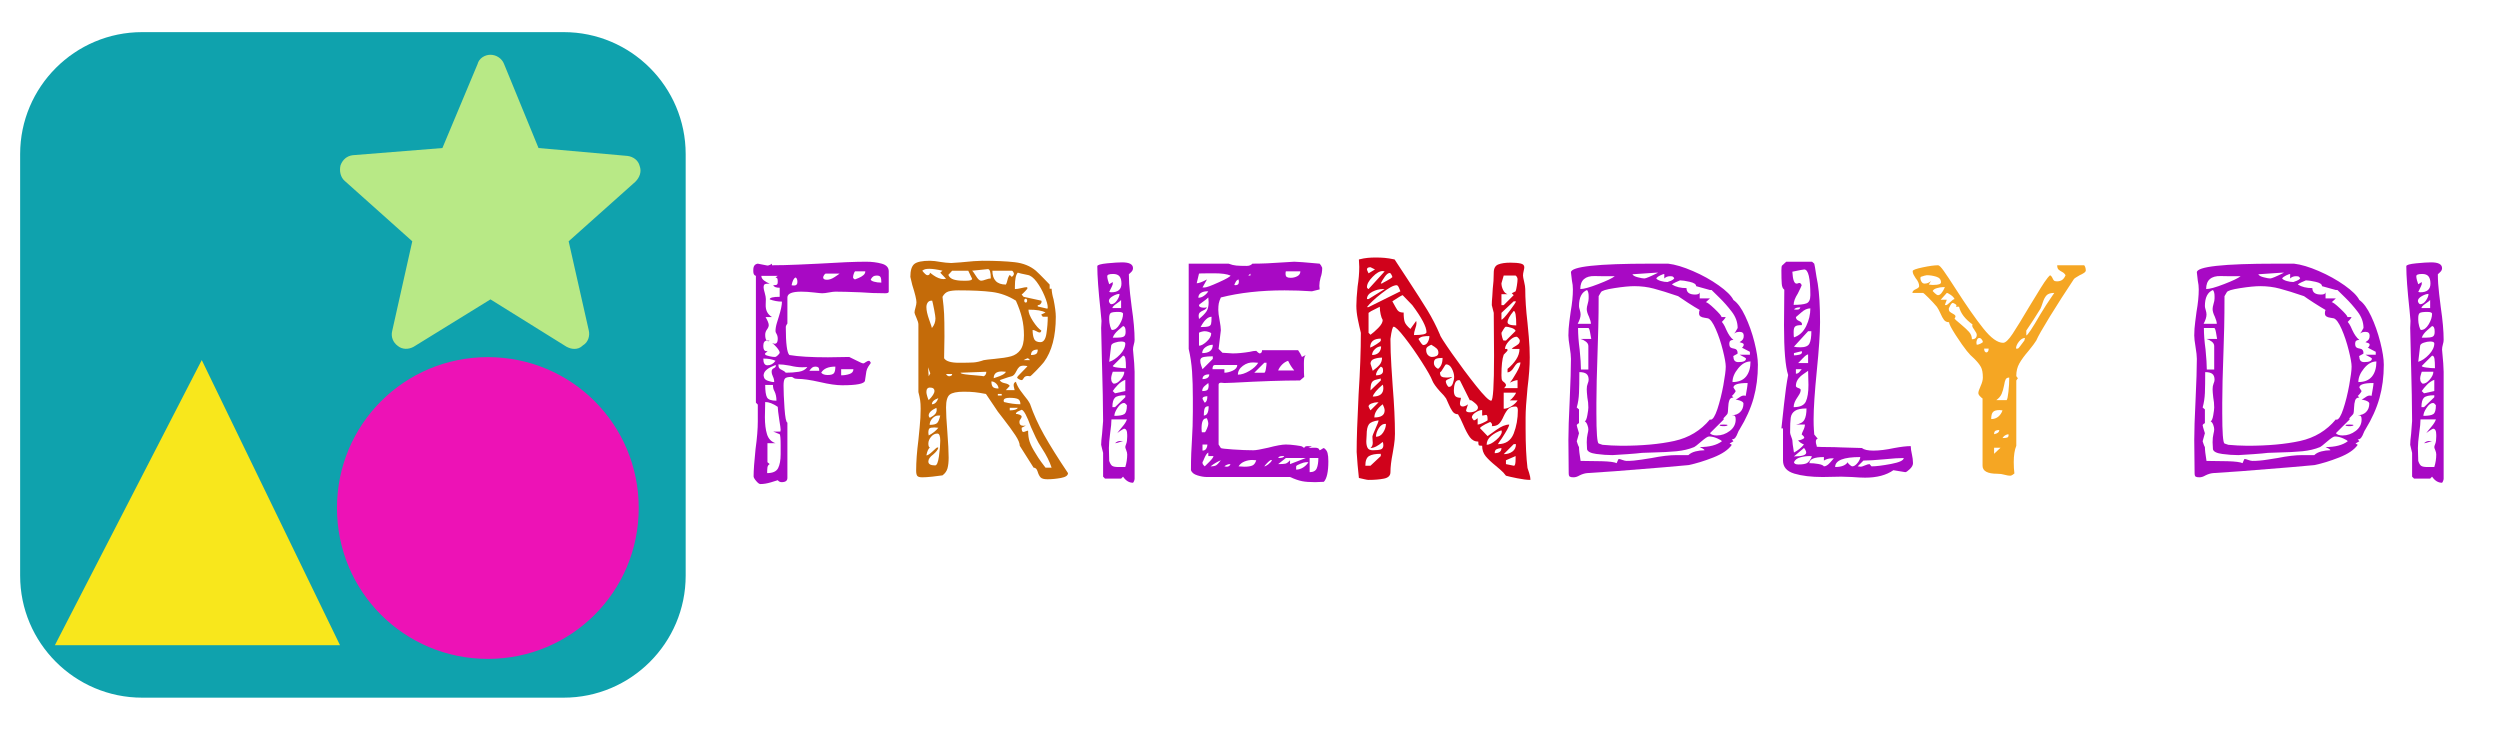 <svg xmlns="http://www.w3.org/2000/svg" xmlns:xlink="http://www.w3.org/1999/xlink" version="1.1" width="500" height="150" viewBox="0 0 500 150" xml:space="preserve">
<desc>Created with Fabric.js 3.6.3</desc>
<defs>
</defs>
<g transform="matrix(1 0 0 1 320.95 74.602)" style="" id="uiduxpkcg13p">
		
<g xml:space="preserve" style="stroke: rgb(64,10,114); stroke-width: 0; stroke-dasharray:none; stroke-linecap: butt; stroke-dashoffset: 0; stroke-linejoin: miter; stroke-miterlimit: 4; fill: rgb(168,9,196); fill-rule: nonzero; opacity: 1; white-space: pre;"><path d="M-147.76-22.26Q-146.03-22.26-144.61-21.87Q-143.20-21.49-143.20-20.33L-143.20-20.33L-143.20-16.27Q-143.20-15.95-143.90-15.95L-143.90-15.95Q-146.48-15.95-148.86-16.14L-148.86-16.14Q-152.21-16.27-153.88-16.27L-153.88-16.27Q-154.33-16.27-155.17-16.11Q-156.00-15.95-156.52-15.95L-156.52-15.95Q-156.84-15.95-158.19-16.11Q-159.54-16.27-160.70-16.27L-160.70-16.27Q-163.47-16.27-163.47-15.11L-163.47-15.11L-163.47-9.90Q-163.53-9.84-163.66-9.61Q-163.79-9.39-163.79-9.19L-163.79-9.19Q-163.79-4.30-163.08-3.60L-163.08-3.60Q-160.38-3.14-155.36-3.14L-155.36-3.14L-151.11-3.21Q-150.79-3.08-149.66-2.50Q-148.54-1.92-148.28-1.92L-148.28-1.92Q-148.15-1.92-147.80-2.18Q-147.44-2.44-147.12-2.44L-147.12-2.44Q-147.06-2.44-146.93-2.28Q-146.80-2.11-146.80-1.99L-146.80-1.99Q-147.38-1.21-147.54-0.80Q-147.70-0.38-147.76 0.23Q-147.83 0.85-147.96 1.55L-147.96 1.55Q-148.15 2.45-152.53 2.45L-152.53 2.45Q-154.26 2.45-156.97 1.81L-156.97 1.81Q-159.80 1.17-161.47 1.17L-161.47 1.17Q-161.99 1.17-162.24 0.97Q-162.50 0.78-162.63 0.78L-162.63 0.78Q-163.66 0.78-163.95 1.10Q-164.24 1.42-164.24 2.52L-164.24 2.52Q-164.24 4.19-164.05 7.02Q-163.85 9.86-163.47 9.92L-163.47 9.92L-163.47 20.99Q-163.47 21.83-164.63 21.83L-164.63 21.83Q-165.08 21.83-165.40 21.44L-165.40 21.44Q-165.59 21.50-166.75 21.86Q-167.91 22.21-168.87 22.21L-168.87 22.21Q-169.20 22.21-169.71 21.60Q-170.23 20.99-170.23 20.67L-170.23 20.67Q-170.23 18.93-169.84 15.20L-169.84 15.20Q-169.39 11.92-169.39 9.66L-169.39 9.66L-169.39 6.32L-169.77 5.93L-169.77-19.43Q-170.29-19.56-170.29-20.33L-170.29-20.33L-170.29-20.65Q-170.29-21.74-169.39-21.87L-169.39-21.87L-167.46-21.49Q-167.26-21.49-166.98-21.62Q-166.69-21.74-166.56-21.87L-166.56-21.87L-166.56-21.55Q-164.24-21.55-161.31-21.68Q-158.38-21.81-157.22-21.87L-157.22-21.87Q-150.92-22.26-147.76-22.26L-147.76-22.26ZM-149.95-18.72Q-149.76-18.78-149.21-19.01Q-148.67-19.23-148.28-19.56Q-147.89-19.88-147.89-20.33L-147.89-20.33L-149.95-20.33Q-150.08-20.20-150.21-19.81Q-150.34-19.43-150.34-19.11L-150.34-19.11Q-150.34-18.98-150.18-18.85Q-150.02-18.72-149.95-18.72L-149.95-18.72ZM-155.55-18.65Q-154.84-18.65-154.01-19.20Q-153.17-19.75-153.04-19.88L-153.04-19.88L-155.81-19.88Q-155.94-19.88-156.13-19.59Q-156.32-19.30-156.32-19.11L-156.32-19.11Q-156.32-18.65-155.55-18.65L-155.55-18.65ZM-146.80-18.72Q-146.80-18.46-146.16-18.27Q-145.51-18.08-144.68-18.08L-144.68-18.08Q-144.68-18.85-144.84-19.17Q-145.00-19.49-145.58-19.49L-145.58-19.49Q-146.03-19.49-146.28-19.33Q-146.54-19.17-146.80-18.72L-146.80-18.72ZM-165.40-19.43L-168.68-19.43Q-168.68-18.91-168.13-18.49Q-167.59-18.08-167.01-17.88L-167.01-17.88Q-167.78-17.88-168.00-17.75Q-168.23-17.62-168.23-17.11L-168.23-17.11Q-168.23-16.79-168.00-16.02Q-167.78-15.24-167.78-14.79L-167.78-14.79Q-167.78-14.47-167.81-13.67Q-167.84-12.86-167.55-12.25Q-167.26-11.64-166.56-11.19L-166.56-11.19L-167.84-11.19Q-167.20-10.10-167.20-9.58L-167.20-9.58Q-167.20-9.19-167.55-8.71Q-167.91-8.23-167.91-7.65L-167.91-7.65Q-167.91-6.75-167.59-6.49L-167.59-6.49Q-168.29-6.43-168.29-5.40L-168.29-5.40Q-168.29-4.37-167.65-4.37L-167.65-4.37L-167.46-4.43Q-167.46-4.30-167.68-4.14Q-167.91-3.98-167.97-3.85L-167.97-3.85L-167.84-3.60Q-167.52-3.47-166.98-3.34Q-166.43-3.21-165.98-3.21L-165.98-3.21Q-165.72-3.21-165.37-3.56Q-165.01-3.92-165.01-4.05L-165.01-4.05Q-165.01-4.43-165.62-5.14Q-166.23-5.85-166.56-5.98L-166.56-5.98L-166.04-5.85Q-165.40-5.85-165.40-6.81L-165.40-6.81Q-165.40-7.39-165.62-7.78Q-165.85-8.16-165.85-8.36L-165.85-8.36Q-165.85-9.13-165.56-10.06Q-165.27-11.00-165.21-11.19L-165.21-11.19Q-164.56-13.25-164.56-14.28L-164.56-14.28Q-165.78-14.28-167.01-14.73L-167.01-14.73Q-167.01-15.24-165.01-15.24L-165.01-15.24L-165.01-17.05Q-166.11-17.05-166.30-17.56L-166.30-17.56Q-165.72-17.56-165.56-17.69Q-165.40-17.82-165.40-18.20L-165.40-18.20Q-165.40-18.65-165.46-18.85Q-165.53-19.04-165.85-19.11L-165.85-19.11L-165.40-19.43ZM-162.12-17.50Q-161.47-17.50-161.47-18.20L-161.47-18.20Q-161.47-18.98-161.86-19.11L-161.86-19.11Q-162.37-18.85-162.63-17.56L-162.63-17.56Q-162.44-17.50-162.12-17.50L-162.12-17.50ZM-167.01-6.43L-167.26-6.36Q-167.46-6.36-167.59-6.49L-167.59-6.49L-167.46-6.49Q-167.20-6.49-167.01-6.43L-167.01-6.43ZM-166.56-5.98L-166.56-5.98ZM-165.85-2.44Q-166.75-2.89-168.29-2.89L-168.29-2.89Q-168.29-1.54-167.46-1.54L-167.46-1.54Q-166.49-1.54-165.85-2.44L-165.85-2.44ZM-160.51-1.15Q-161.67-1.15-162.95-1.47L-162.95-1.47Q-164.37-1.73-165.27-1.73L-165.27-1.73Q-165.27-1.21-165.11-0.99Q-164.95-0.76-164.50-0.57Q-164.05-0.38-163.79-0.06L-163.79-0.06Q-162.37-0.06-161.18-0.25Q-159.99-0.44-159.48-1.21L-159.48-1.21Q-159.86-1.15-160.51-1.15L-160.51-1.15ZM-168.23 0.52L-168.17 0.78Q-168.10 1.30-167.39 1.55Q-166.69 1.81-166.11 1.81L-166.11 1.81Q-166.11 1.23-166.36 0.72Q-166.62 0.20-166.62-0.31L-166.62-0.31Q-166.62-0.76-166.20-0.96Q-165.78-1.15-165.78-1.47L-165.78-1.47L-165.85-1.60Q-165.98-1.54-166.65-1.25Q-167.33-0.96-167.78-0.51Q-168.23-0.06-168.23 0.52L-168.23 0.52ZM-157.87-1.28Q-158.25-1.28-158.51-1.09Q-158.77-0.89-159.09-0.44L-159.09-0.44L-157.10-0.44Q-157.10-0.96-157.29-1.12Q-157.48-1.28-157.87-1.28L-157.87-1.28ZM-153.88-1.28Q-156.00-1.28-156.71-0.06L-156.71-0.06Q-156.32 0.40-155.42 0.40L-155.42 0.40Q-154.46 0.40-154.17 0.04Q-153.88-0.31-153.88-1.28L-153.88-1.28ZM-152.72-0.76L-152.72 0.46Q-151.82 0.46-151.05 0.20Q-150.27-0.06-150.27-0.76L-150.27-0.76L-152.72-0.76ZM-165.66 5.54Q-165.66 4.45-166.04 3.68L-166.04 3.68Q-166.36 3.16-166.36 2.39L-166.36 2.39L-167.91 2.39Q-167.91 4.19-167.55 4.87Q-167.20 5.54-165.66 5.54L-165.66 5.54ZM-165.01 12.24L-166.30 11.72L-164.88 11.72L-164.82 11.34Q-164.82 11.01-165.08 9.47L-165.08 9.47Q-165.40 7.35-165.40 6.77L-165.40 6.77Q-166.81 5.80-167.91 5.80L-167.91 5.80L-167.97 8.83Q-167.97 10.89-167.55 12.24Q-167.14 13.59-165.85 14.04L-165.85 14.04L-167.46 14.04L-167.46 17.84L-167.01 18.22Q-167.39 18.42-167.46 18.87Q-167.52 19.32-167.52 20.02L-167.52 20.02Q-165.85 20.02-165.33 19.03Q-164.82 18.03-164.82 16.23L-164.82 16.23L-164.82 16.03L-164.82 14.43Q-164.82 12.49-165.01 12.24L-165.01 12.24Z"/></g><g xml:space="preserve" style="stroke: rgb(64,10,114); stroke-width: 0; stroke-dasharray:none; stroke-linecap: butt; stroke-dashoffset: 0; stroke-linejoin: miter; stroke-miterlimit: 4; fill: rgb(168,9,196); fill-rule: nonzero; opacity: 1; white-space: pre;"><path style="fill: rgb(196,107,9);" d="M-117.00 14.55Q-117.00 13.78-117.87 12.46Q-118.74 11.14-120.28 9.15L-120.28 9.15Q-121.31 7.80-121.38 7.73L-121.38 7.73L-123.76 4.19Q-125.11 3.93-125.98 3.84Q-126.85 3.74-128.20 3.74L-128.20 3.74Q-130.26 3.74-131.00 4.32Q-131.74 4.90-131.74 6.90L-131.74 6.90Q-131.74 8.57-131.48 11.79L-131.48 11.79Q-131.22 15.13-131.22 16.93L-131.22 16.93Q-131.22 18.22-131.45 19.06Q-131.68 19.90-132.45 20.47L-132.45 20.47Q-133.28 20.60-134.51 20.73Q-135.73 20.86-136.50 20.86L-136.50 20.86Q-137.27 20.86-137.50 20.57Q-137.72 20.28-137.72 19.51L-137.72 19.51Q-137.72 16.87-137.27 13.40L-137.27 13.40Q-137.21 12.82-137.02 10.85Q-136.82 8.89-136.82 7.15L-136.82 7.15Q-136.82 6.12-136.92 5.45Q-137.02 4.77-137.27 3.81L-137.27 3.81L-137.27-9.71Q-137.27-10.16-137.66-11.03Q-138.05-11.90-138.05-12.09L-138.05-12.09Q-138.05-12.41-137.85-13.09Q-137.66-13.76-137.66-14.15L-137.66-14.15Q-137.66-14.99-138.50-17.62L-138.50-17.62Q-138.88-19.17-138.88-19.23L-138.88-19.23Q-138.88-21.16-138.08-21.81Q-137.27-22.45-134.96-22.45L-134.96-22.45Q-134.12-22.45-132.70-22.19L-132.70-22.19Q-132.38-22.13-131.77-22.07Q-131.16-22.00-130.71-22.00L-130.71-22.00L-128.84-22.13Q-125.75-22.45-124.47-22.45L-124.47-22.45Q-120.54-22.45-118.00-22.16Q-115.46-21.87-113.78-20.46L-113.78-20.46Q-113.01-19.75-112.17-18.88Q-111.34-18.01-111.02-17.69L-111.02-17.69L-111.02-16.85L-110.63-16.85Q-110.57-15.82-110.24-14.73L-110.24-14.73Q-109.79-12.48-109.79-11.25L-109.79-11.25Q-109.79-5.40-112.17-2.18L-112.17-2.18Q-112.69-1.54-113.75-0.44Q-114.81 0.65-114.94 0.65L-114.94 0.65L-115.39 0.59Q-115.97 0.59-116.20 1.01Q-116.42 1.42-116.62 1.42L-116.62 1.42Q-116.87 1.42-117.19 1.23Q-117.52 1.04-117.52 0.91L-117.52 0.91L-117.39 0.65L-115.46-1.34Q-115.59-1.41-115.81-1.44Q-116.04-1.47-116.23-1.47L-116.23-1.47Q-116.81-1.47-117.10-1.21Q-117.39-0.96-117.71-0.31L-117.71-0.31Q-118.10 0.52-118.61 0.65L-118.61 0.65Q-118.80 0.65-120.99 1.42L-120.99 1.42Q-120.80 1.88-119.99 2.04Q-119.19 2.20-119.00 2.58L-119.00 2.58L-119.77 3.42L-118.03 3.42Q-118.03 3.29-118.13 2.97Q-118.22 2.65-118.22 2.39L-118.22 2.39Q-118.22 1.94-117.77 1.75L-117.77 1.75Q-117.52 2.58-116.91 3.45Q-116.29 4.32-116.16 4.45L-116.16 4.45Q-115.33 5.42-114.94 6.19L-114.94 6.19Q-113.91 9.21-112.14 12.37Q-110.37 15.52-107.35 20.02L-107.35 20.02Q-107.35 20.73-108.76 20.99Q-110.18 21.25-111.47 21.25L-111.47 21.25Q-112.50 21.25-112.85 20.86Q-113.20 20.47-113.43 19.70Q-113.66 18.93-114.23 18.93L-114.23 18.93L-117.00 14.55ZM-134.96-20.07Q-134.83-19.94-134.28-19.56Q-133.73-19.17-133.22-18.98Q-132.70-18.78-132.25-18.78L-132.25-18.78L-131.74-18.85L-132.90-20.07L-132.45-20.46Q-134.12-20.84-135.09-20.84L-135.09-20.84Q-135.47-20.84-135.83-20.78Q-136.18-20.71-136.50-20.46L-136.50-20.46Q-135.79-19.56-135.47-19.56L-135.47-19.56Q-134.96-19.56-134.96-20.07L-134.96-20.07ZM-126.53-20.46Q-126.33-20.33-125.75-19.39Q-125.18-18.46-124.72-18.46L-124.72-18.46Q-124.40-18.46-123.79-18.69Q-123.18-18.91-122.79-18.91L-122.79-18.91Q-122.79-20.78-123.37-20.78L-123.37-20.78L-126.53-20.46ZM-131.29-19.62Q-130.97-18.91-130.19-18.69Q-129.42-18.46-128.33-18.46L-128.33-18.46L-127.68-18.46Q-126.53-18.46-126.53-18.85L-126.53-18.85L-127.30-20.46L-130.52-20.46L-131.29-19.62ZM-122.47-20.46Q-122.47-19.11-121.80-18.40Q-121.12-17.69-119.77-17.69L-119.77-17.69Q-119.58-18.01-119.45-18.62Q-119.32-19.23-119.00-19.62L-119.00-19.62L-118.61-19.23Q-118.35-19.36-118.26-19.56Q-118.16-19.75-118.16-19.81L-118.16-19.81Q-118.16-19.94-118.29-20.20Q-118.42-20.46-118.61-20.46L-118.61-20.46L-122.47-20.46ZM-111.47-12.86L-111.40-13.12Q-111.40-13.89-112.05-15.44Q-112.69-16.98-113.62-18.24Q-114.56-19.49-115.46-19.62L-115.46-19.62Q-117.07-19.94-117.39-20.07L-117.39-20.07Q-117.97-19.49-117.97-17.30L-117.97-17.30L-117.97-16.79Q-117.45-16.79-116.71-16.98Q-115.97-17.17-115.52-17.17L-115.52-17.17L-115.46-16.92Q-115.46-16.85-115.91-16.37Q-116.36-15.89-116.62-15.69L-116.62-15.69L-116.23-15.24L-112.69-14.47L-112.63-14.28Q-112.63-14.02-112.85-13.80Q-113.08-13.57-113.40-13.57L-113.40-13.57L-113.40-13.31L-111.47-12.86ZM-132.13-2.95Q-131.55-2.05-129.17-2.05L-129.17-2.05Q-127.17-2.05-126.24-2.11Q-125.30-2.18-124.21-2.57L-124.21-2.57Q-123.57-2.69-122.09-2.82L-122.09-2.82Q-119.90-3.02-118.74-3.34Q-117.58-3.66-116.87-4.62Q-116.16-5.59-116.16-7.52L-116.16-7.52Q-116.16-9.39-116.55-11.00Q-116.94-12.61-117.77-14.47L-117.77-14.47Q-120.03-15.89-122.57-16.21Q-125.11-16.53-129.23-16.53L-129.23-16.53Q-130.52-16.53-131.26-16.31Q-132.00-16.08-132.45-15.24L-132.45-15.24Q-132.19-13.18-132.13-11.86Q-132.06-10.55-132.06-7.26L-132.06-7.26L-132.13-2.95ZM-115.78-14.86Q-116.10-14.86-116.10-14.47L-116.10-14.47Q-116.10-14.09-115.78-14.09L-115.78-14.09Q-115.65-14.09-115.59-14.21Q-115.52-14.34-115.52-14.47L-115.52-14.47Q-115.52-14.60-115.59-14.73Q-115.65-14.86-115.78-14.86L-115.78-14.86ZM-134.51-14.47L-134.64-14.47Q-135.15-14.47-135.41-14.09Q-135.67-13.70-135.67-13.18L-135.67-13.18Q-135.67-12.22-135.12-10.67Q-134.57-9.13-134.57-9.00L-134.57-9.00Q-133.86-9.84-133.86-10.93L-133.86-10.93Q-133.86-11.32-134.12-12.67Q-134.38-14.02-134.51-14.47L-134.51-14.47ZM-114.43-8.61Q-114.43-7.52-114.14-6.85Q-113.85-6.17-112.88-6.17L-112.88-6.17Q-111.92-6.17-111.66-7.91Q-111.40-9.64-111.40-11.25L-111.40-11.25L-112.43-11.25Q-112.43-11.38-112.56-11.48Q-112.69-11.58-112.69-11.70L-112.69-11.70L-111.85-12.09Q-112.82-12.67-115.26-12.67L-115.26-12.67Q-115.26-11.77-114.36-10.38Q-113.46-9.00-112.69-8.49L-112.69-8.49Q-112.69-8.36-112.79-8.23Q-112.88-8.10-113.01-8.10L-113.01-8.10Q-113.27-8.10-113.69-8.36Q-114.11-8.61-114.43-8.61L-114.43-8.61ZM-113.40-4.69Q-114.75-4.69-114.75-3.60L-114.75-3.60Q-114.04-3.60-113.72-3.82Q-113.40-4.05-113.40-4.69L-113.40-4.69ZM-115.46-2.95Q-115.65-2.89-115.88-2.76Q-116.10-2.63-116.23-2.57L-116.23-2.57L-114.94-2.57Q-115.01-2.69-115.17-2.82Q-115.33-2.95-115.46-2.95L-115.46-2.95ZM-135.34-1.15L-135.21 0.65L-134.89 0.07L-135.34-1.15ZM-120.61-0.31Q-122.21-0.31-122.21 1.04L-122.21 1.04Q-122.09 0.97-121.54 0.81Q-120.99 0.65-120.44 0.36Q-119.90 0.07-119.77-0.25L-119.77-0.25L-120.61-0.31ZM-128.84-0.06Q-128.84 0.14-127.88 0.27Q-126.91 0.40-125.95 0.46L-125.95 0.46Q-124.34 0.59-124.21 0.65L-124.21 0.65Q-123.69 0.40-123.69-0.25L-123.69-0.25L-128.84-0.06ZM-131.74 0.20Q-131.48 0.65-131.10 0.65L-131.10 0.65Q-130.97 0.65-130.74 0.56Q-130.52 0.46-130.52 0.20L-130.52 0.20L-131.74 0.20ZM-122.67 1.68Q-122.67 2.45-122.38 2.78Q-122.09 3.10-121.25 3.10L-121.25 3.10Q-121.25 2.58-121.70 2.13Q-122.15 1.68-122.67 1.68L-122.67 1.68ZM-135.67 3.81Q-135.67 4.13-135.50 4.67Q-135.34 5.22-135.21 5.42L-135.21 5.42Q-134.06 4.26-134.06 3.61L-134.06 3.61Q-134.06 2.91-134.96 2.91L-134.96 2.91Q-135.67 2.91-135.67 3.81L-135.67 3.81ZM-121.38 4.19L-121.38 4.51L-120.61 4.51L-120.61 4.19L-121.38 4.19ZM-120.16 5.80Q-118.35 6.25-116.87 6.25L-116.87 6.25Q-116.87 5.42-117.39 5.19Q-117.90 4.96-119.06 4.96L-119.06 4.96Q-120.22 4.96-120.22 5.54L-120.22 5.54L-120.16 5.80ZM-133.28 5.03Q-134.57 5.48-134.57 6.25L-134.57 6.25Q-133.73 6.25-133.28 5.03L-133.28 5.03ZM-135.21 8.50Q-135.21 8.63-135.12 8.79Q-135.02 8.95-134.96 8.95L-134.96 8.95Q-134.25 8.57-133.93 8.21Q-133.61 7.86-133.61 7.35L-133.61 7.35L-133.67 6.96Q-135.21 7.67-135.21 8.50L-135.21 8.50ZM-119.00 7.47Q-117.65 7.47-117.39 6.96L-117.39 6.96L-119.00 6.96L-119.00 7.47ZM-115.33 11.53Q-115.33 12.82-115.01 13.78Q-114.68 14.75-113.78 16.16L-113.78 16.16Q-113.33 16.93-112.72 17.77Q-112.11 18.61-111.85 18.93L-111.85 18.93L-110.63 18.93Q-111.21 17.13-112.56 15.07L-112.56 15.07Q-113.33 13.91-113.78 12.94L-113.78 12.94Q-113.91 12.69-114.75 10.82L-114.75 10.82Q-115.97 7.47-116.62 7.35L-116.62 7.35Q-116.74 7.41-117.26 7.64Q-117.77 7.86-117.77 8.18L-117.77 8.18Q-117.45 8.18-117.03 8.34Q-116.62 8.50-116.62 8.70L-116.62 8.70Q-116.62 8.95-116.84 9.21Q-117.07 9.47-117.07 9.79L-117.07 9.79Q-117.07 10.56-116.23 10.56L-116.23 10.56L-115.78 10.50L-116.62 10.95Q-116.62 11.79-116.29 11.79L-116.29 11.79Q-116.10 11.79-115.81 11.66Q-115.52 11.53-115.33 11.53L-115.33 11.53ZM-133.28 8.50Q-133.93 8.50-134.47 9.08Q-135.02 9.66-135.02 10.37L-135.02 10.37Q-133.93 10.37-133.54 10.02Q-133.16 9.66-132.90 8.50L-132.90 8.50L-133.28 8.50ZM-134.06 10.89Q-134.83 10.89-135.05 11.08Q-135.28 11.27-135.28 11.98L-135.28 11.98L-135.21 12.49Q-133.99 11.85-133.28 10.95L-133.28 10.95L-134.06 10.89ZM-135.28 17.71Q-135.28 18.48-133.93 18.48L-133.93 18.48Q-133.41 18.48-133.16 16.65Q-132.90 14.81-132.90 13.52L-132.90 13.52Q-132.90 12.11-133.48 12.11L-133.48 12.11Q-134.19 12.11-134.73 12.75Q-135.28 13.40-135.28 14.10L-135.28 14.10Q-135.28 14.81-134.96 14.94L-134.96 14.94Q-135.41 15.13-135.67 16.48L-135.67 16.48Q-135.28 16.48-134.44 15.68Q-133.61 14.88-133.48 14.88L-133.48 14.88L-133.28 14.94Q-133.41 15.52-134.31 16.29L-134.31 16.29Q-135.28 17.00-135.28 17.71L-135.28 17.71Z"/></g><g xml:space="preserve" style="stroke: rgb(64,10,114); stroke-width: 0; stroke-dasharray:none; stroke-linecap: butt; stroke-dashoffset: 0; stroke-linejoin: miter; stroke-miterlimit: 4; fill: rgb(168,9,196); fill-rule: nonzero; opacity: 1; white-space: pre;"><path d="M-94.03-6.62Q-94.03-6.23-94.19-5.69Q-94.35-5.14-94.35-4.69L-94.35-4.69Q-94.03-1.47-94.03-0.25L-94.03-0.25L-94.03 21.12Q-94.03 21.31-94.12 21.57Q-94.22 21.83-94.35 21.95L-94.35 21.95Q-95.51 21.95-96.34 20.73L-96.34 20.73L-96.73 21.12L-99.95 21.12L-100.33 20.73L-100.33 15.97Q-100.40 15.65-100.53 15.17Q-100.65 14.68-100.72 14.36L-100.72 14.36Q-100.72 13.65-100.53 12.11L-100.53 12.11L-100.33 9.60Q-100.33 5.67-100.59-3.47L-100.59-3.47L-100.72-9.00L-100.65-10.42L-100.85-12.54Q-101.49-18.53-101.49-21.36L-101.49-21.36Q-101.49-21.74-99.50-21.94Q-97.50-22.13-96.54-22.13L-96.54-22.13Q-94.35-22.13-94.35-20.97L-94.35-20.97Q-94.35-20.52-94.73-20.17Q-95.12-19.81-95.18-19.75L-95.18-19.75Q-95.18-17.95-94.93-15.82Q-94.67-13.70-94.61-13.18L-94.61-13.18Q-94.03-9.26-94.03-6.62L-94.03-6.62ZM-98.34-19.81Q-99.50-19.81-99.50-19.36L-99.50-19.36Q-99.50-19.04-99.37-18.56Q-99.24-18.08-99.11-17.75L-99.11-17.75L-98.40-18.20L-98.40-17.95L-98.40-17.75Q-98.40-17.62-99.11-16.21L-99.11-16.21L-98.72-16.14Q-96.66-16.14-96.66-17.88L-96.66-17.88Q-96.66-18.85-97.05-19.33Q-97.44-19.81-98.34-19.81L-98.34-19.81ZM-98.72-13.76Q-98.08-13.76-97.57-14.50Q-97.05-15.24-97.05-15.82L-97.05-15.82Q-97.63-15.82-98.40-15.37Q-99.17-14.92-99.17-14.41L-99.17-14.41Q-99.17-14.21-99.01-13.99Q-98.85-13.76-98.72-13.76L-98.72-13.76ZM-96.73-14.60Q-96.86-14.41-97.66-13.86Q-98.47-13.31-98.47-12.99L-98.47-12.99L-96.73-12.99L-96.73-14.60ZM-96.34-11.83Q-96.34-12.22-97.31-12.22L-97.31-12.22Q-98.60-12.22-98.85-11.96Q-99.11-11.70-99.11-11.00L-99.11-11.00L-99.11-10.61Q-99.11-10.10-98.92-9.35Q-98.72-8.61-98.53-8.61L-98.53-8.61Q-97.69-8.61-97.02-9.74Q-96.34-10.87-96.34-11.83L-96.34-11.83ZM-95.83-8.16L-95.83-8.36Q-95.83-9.32-96.34-9.39L-96.34-9.39Q-96.41-9.32-97.28-8.58Q-98.14-7.84-98.40-7.07L-98.40-7.07L-97.50-7.07Q-96.66-7.07-96.25-7.26Q-95.83-7.46-95.83-8.16L-95.83-8.16ZM-99.11-2.24Q-98.02-2.57-96.95-3.69Q-95.89-4.82-95.89-5.91L-95.89-5.91Q-95.89-6.30-96.73-6.30L-96.73-6.30Q-97.31-6.30-97.98-6.07Q-98.66-5.85-98.72-5.46L-98.72-5.46L-99.11-2.24ZM-95.76-0.96Q-95.76-2.18-95.86-2.82Q-95.96-3.47-96.34-3.47L-96.34-3.47L-98.40-1.41Q-98.40-1.21-97.47-1.09Q-96.54-0.96-95.76-0.96L-95.76-0.96ZM-98.40-0.25Q-98.47-0.06-98.60 0.36Q-98.72 0.78-98.72 1.10L-98.72 1.10Q-98.72 1.55-98.53 1.84Q-98.34 2.13-98.14 2.13L-98.14 2.13Q-97.50 2.13-96.79 1.30Q-96.09 0.46-96.09-0.25L-96.09-0.25L-98.40-0.25ZM-95.89 1.36Q-96.73 1.68-97.40 2.39Q-98.08 3.10-98.40 3.61L-98.40 3.61L-97.95 4.06L-95.89 3.61L-95.89 1.36ZM-95.89 4.45Q-97.44 4.45-97.95 4.93Q-98.47 5.42-98.47 6.83L-98.47 6.83L-97.95 6.83L-95.89 4.84L-95.89 4.45ZM-95.57 6.44Q-95.63 6.38-95.80 6.19Q-95.96 5.99-96.15 5.99L-96.15 5.99Q-96.79 5.99-97.44 6.96Q-98.08 7.92-98.08 8.57L-98.08 8.57Q-96.60 8.57-96.09 8.21Q-95.57 7.86-95.57 6.44L-95.57 6.44ZM-95.51 12.75L-95.51 12.37Q-95.51 11.14-96.15 11.14L-96.15 11.14Q-96.34 11.21-96.83 11.53Q-97.31 11.85-97.50 12.04L-97.50 12.04Q-97.31 11.72-96.54 10.82Q-95.76 9.92-95.57 9.28L-95.57 9.28L-98.66 9.28Q-98.66 10.24-98.92 12.04L-98.92 12.04Q-99.17 13.97-99.17 15.00L-99.17 15.00L-99.11 17.58Q-98.85 18.35-98.50 18.58Q-98.14 18.80-97.31 18.80L-97.31 18.80L-95.89 18.80Q-95.51 17.58-95.51 16.29L-95.51 16.29Q-95.51 15.91-95.70 15.45Q-95.89 15.00-95.89 14.81L-95.89 14.81Q-95.89 14.62-95.70 14.14Q-95.51 13.65-95.51 12.75L-95.51 12.75ZM-97.50 12.04L-97.50 12.04ZM-97.95 14.04Q-97.63 13.78-97.40 13.68Q-97.18 13.59-96.73 13.59L-96.73 13.59L-96.34 13.65Q-96.60 13.65-97.12 13.85Q-97.63 14.04-97.95 14.04L-97.95 14.04Z"/><path d="M-79.55 20.80Q-80.45 20.80-81.48 20.47Q-82.51 20.15-82.76 19.44L-82.76 19.44Q-82.76 17.51-82.70 16.03Q-82.63 14.55-82.57 13.59L-82.57 13.59Q-82.38 10.56-82.38 7.73L-82.38 7.73L-82.38 5.09Q-82.38 2.00-82.54-0.31Q-82.70-2.63-83.21-4.82L-83.21-4.82L-83.21-21.87L-75.23-21.87Q-74.40-21.55-73.69-21.49Q-72.98-21.42-71.63-21.42L-71.63-21.42Q-70.86-21.42-70.47-21.87L-70.47-21.87Q-67.70-21.87-64.23-22.13L-64.23-22.13L-62.10-22.26Q-61.27-22.26-57.02-21.87L-57.02-21.87Q-56.89-21.74-56.73-21.49Q-56.57-21.23-56.51-21.04L-56.51-21.04Q-56.51-19.94-56.83-19.11L-56.83-19.11Q-57.08-18.20-57.08-17.43L-57.08-17.43L-57.02-16.72L-58.57-16.34Q-61.27-16.53-64.04-16.53L-64.04-16.53Q-71.18-16.53-76.78-15.11L-76.78-15.11Q-77.10-14.41-77.20-13.89Q-77.29-13.38-77.29-12.61L-77.29-12.61Q-77.29-11.90-77.04-10.61L-77.04-10.61Q-76.78-9.19-76.78-8.55L-76.78-8.55L-77.23-4.82L-76.46-4.05L-74.40-3.92Q-72.92-3.92-70.99-4.24L-70.99-4.24Q-70.28-4.43-69.70-4.43L-69.70-4.43Q-69.25-3.98-69.12-3.98L-69.12-3.98L-69.18-3.98L-69.06-3.92Q-68.54-3.92-68.54-4.56L-68.54-4.56L-61.33-4.56Q-60.82-3.85-60.56-3.21L-60.56-3.21L-59.79-3.60Q-60.05-3.34-60.11-2.92Q-60.17-2.50-60.17-1.92L-60.17-1.92Q-60.17 0.46-60.11 0.78L-60.11 0.78L-60.95 1.49Q-66.16 1.49-74.27 1.94L-74.27 1.94L-76.07 2.00L-76.71 1.94Q-77.23 1.94-77.23 2.33L-77.23 2.33L-77.23 14.30L-76.78 15.00Q-76.71 15.13-74.36 15.29Q-72.02 15.45-70.28 15.45L-70.28 15.45Q-69.51 15.45-67.32 14.94L-67.32 14.94Q-64.87 14.30-63.78 14.30L-63.78 14.30Q-62.94 14.30-61.78 14.46Q-60.62 14.62-60.56 14.68L-60.56 14.68L-60.11 15.00Q-60.05 14.62-59.40 14.62L-59.40 14.62L-58.57 14.68L-59.27 15.00L-58.37 14.94L-57.99 14.94Q-57.60 14.94-57.37 15.04Q-57.15 15.13-57.02 15.45L-57.02 15.45Q-56.83 15.39-56.60 15.23Q-56.38 15.07-56.18 15.00L-56.18 15.00Q-55.60 15.39-55.44 16.00Q-55.28 16.61-55.28 17.64L-55.28 17.64Q-55.28 20.80-56.18 21.76L-56.18 21.76L-57.92 21.83Q-59.59 21.83-60.56 21.63Q-61.53 21.44-62.94 20.80L-62.94 20.80L-79.55 20.80ZM-63.78-20.33Q-63.84-20.13-63.84-19.88L-63.84-19.88Q-63.84-19.36-63.59-19.20Q-63.33-19.04-62.81-19.04L-62.81-19.04Q-62.10-19.04-61.49-19.36Q-60.88-19.68-60.88-20.33L-60.88-20.33L-63.78-20.33ZM-80.45-17.11L-80.00-17.11Q-79.48-17.11-77.20-18.14Q-74.91-19.17-74.85-19.49L-74.85-19.49Q-75.88-19.94-78.07-19.94L-78.07-19.94Q-81.15-19.94-81.15-19.88L-81.15-19.88L-81.61-17.95Q-80.96-17.95-79.55-18.72L-79.55-18.72L-80.45-17.11ZM-70.86-19.88L-71.31-19.49L-70.86-19.49L-70.86-19.88ZM-73.24-18.72Q-73.62-18.59-73.82-18.20Q-74.01-17.82-74.08-17.69L-74.08-17.69Q-74.08-17.56-73.88-17.56L-73.88-17.56Q-73.17-17.56-73.17-18.27L-73.17-18.27L-73.24-18.72ZM-79.55-16.34Q-80.25-16.34-80.77-16.02Q-81.28-15.69-81.28-15.05L-81.28-15.05Q-80.70-15.05-80.16-15.44Q-79.61-15.82-79.29-16.34L-79.29-16.34L-79.55-16.34ZM-79.55-13.12Q-79.80-12.73-80.25-12.54Q-80.70-12.35-80.96-12.12Q-81.22-11.90-81.22-11.38L-81.22-11.38L-81.15-10.80Q-80.06-11.70-79.64-12.35Q-79.22-12.99-79.22-14.15L-79.22-14.15L-79.29-15.11Q-79.67-14.73-80.41-14.21Q-81.15-13.70-81.15-13.57L-81.15-13.57Q-81.15-13.06-80.12-13.06L-80.12-13.06L-79.55-13.12ZM-78.64-11.25Q-79.74-11.25-80.83-9.19L-80.83-9.19Q-79.67-9.19-79.26-9.32Q-78.84-9.45-78.74-9.81Q-78.64-10.16-78.64-11.25L-78.64-11.25ZM-80.00-8.36Q-80.32-8.36-80.74-8.23Q-81.15-8.10-81.15-8.04L-81.15-8.04L-81.15-5.46Q-80.51-5.46-79.61-6.30Q-78.71-7.13-78.71-7.91L-78.71-7.91Q-78.71-8.04-79.16-8.20Q-79.61-8.36-80.00-8.36L-80.00-8.36ZM-78.39-5.65Q-79.16-5.65-79.84-5.17Q-80.51-4.69-80.51-3.98L-80.51-3.98Q-78.39-3.98-78.39-5.65L-78.39-5.65ZM-80.90-2.50Q-80.90-1.99-80.70-1.47Q-80.51-0.96-80.45-0.76L-80.45-0.76L-78.39-2.82L-78.39-3.34Q-79.42-3.34-80.16-3.21Q-80.90-3.08-80.90-2.50L-80.90-2.50ZM-63.33-2.44Q-63.97-2.24-64.52-1.70Q-65.07-1.15-65.32-0.51L-65.32-0.51L-62.10-0.51Q-62.81-1.34-63.33-2.44L-63.33-2.44ZM-70.21-2.11Q-71.37-2.18-72.37-1.44Q-73.37-0.70-73.37 0.33L-73.37 0.33Q-72.34 0.33-71.08-0.41Q-69.83-1.15-69.31-2.05L-69.31-2.05L-70.21-2.11ZM-70.09-0.06L-68.09-0.06Q-67.90-0.06-67.77-0.83Q-67.64-1.60-67.64-2.05L-67.64-2.05L-68.09-2.05L-70.09-0.06ZM-76.07-0.06Q-75.30-0.06-74.40-0.47Q-73.50-0.89-73.50-1.60L-73.50-1.60L-78.00-1.60Q-78.45-1.60-78.45-0.76L-78.45-0.76L-76.07-0.76L-76.07-0.06ZM-79.10 0.27Q-80.45 0.27-80.45 1.23L-80.45 1.23Q-79.93 1.23-79.51 1.01Q-79.10 0.78-79.10 0.27L-79.10 0.27ZM-79.29 2.00Q-79.35 2.07-79.93 2.52Q-80.51 2.97-80.51 3.61L-80.51 3.61Q-79.74 3.61-79.48 3.39Q-79.22 3.16-79.22 2.45L-79.22 2.45L-79.29 2.00ZM-80.45 5.16Q-80.38 5.29-80.25 5.54Q-80.12 5.80-80.00 5.93L-80.00 5.93Q-79.48 5.74-79.48 4.64L-79.48 4.64Q-79.74 4.64-80.09 4.74Q-80.45 4.84-80.45 5.16L-80.45 5.16ZM-79.22 6.64Q-79.87 6.64-80.03 7.12Q-80.19 7.60-80.19 8.50L-80.19 8.50Q-79.22 8.50-79.22 6.64L-79.22 6.64ZM-79.74 9.08Q-80.64 9.08-80.64 11.08L-80.64 11.08Q-80.64 11.40-80.61 11.59Q-80.58 11.79-80.58 11.85L-80.58 11.85L-80.00 11.85Q-79.87 11.85-79.58 11.18Q-79.29 10.50-79.29 10.18L-79.29 10.18Q-79.29 9.86-79.42 9.44Q-79.55 9.02-79.67 9.02L-79.67 9.02L-79.74 9.08ZM-80.45 15.52Q-79.93 15.52-79.71 15.13Q-79.48 14.75-79.48 14.30L-79.48 14.30L-80.45 14.30L-80.45 15.52ZM-80.45 17.96Q-80.45 18.22-80.25 18.42Q-80.06 18.61-80.00 18.67L-80.00 18.67Q-79.87 18.54-79.06 17.74Q-78.26 16.93-78.26 16.61L-78.26 16.61L-79.29 16.61L-79.29 15.91Q-79.67 16.10-80.03 16.93Q-80.38 17.77-80.45 17.84L-80.45 17.84L-80.45 17.96ZM-64.49 16.61Q-64.74 16.61-64.97 16.68Q-65.19 16.74-65.32 17.00L-65.32 17.00L-65.19 17.00Q-64.23 17.00-64.10 16.61L-64.10 16.61L-64.49 16.61ZM-65.32 18.22Q-64.29 18.22-63.87 18.13Q-63.46 18.03-62.94 17.45L-62.94 17.45L-62.94 18.22L-59.79 17.00L-63.78 17.00L-65.32 18.22ZM-59.02 19.83Q-57.92 19.83-57.60 19.06Q-57.28 18.29-57.28 17.00L-57.28 17.00L-59.02 17.00L-59.02 19.83ZM-70.47 17.39Q-71.31 17.39-72.08 17.71Q-72.85 18.03-73.24 18.67L-73.24 18.67L-72.08 18.74Q-71.05 18.74-70.50 18.51Q-69.96 18.29-69.70 17.45L-69.70 17.45L-70.47 17.39ZM-66.74 17.39Q-66.87 17.39-67.32 17.80Q-67.77 18.22-68.09 18.67L-68.09 18.67Q-67.83 18.67-67.32 18.29Q-66.80 17.90-66.55 17.45L-66.55 17.45L-66.74 17.39ZM-76.78 17.45Q-77.87 17.90-78.84 18.67L-78.84 18.67Q-78.07 18.67-77.71 18.45Q-77.36 18.22-76.78 17.45L-76.78 17.45ZM-59.79 17.84Q-60.11 17.84-60.91 18.16Q-61.72 18.48-61.72 18.67L-61.72 18.67L-61.72 19.32Q-61.01 19.32-60.33 18.90Q-59.66 18.48-59.27 17.84L-59.27 17.84L-59.79 17.84ZM-75.04 18.22Q-75.23 18.22-75.56 18.35Q-75.88 18.48-76.07 18.67L-76.07 18.67L-75.62 18.74Q-75.04 18.74-74.85 18.22L-74.85 18.22L-75.04 18.22Z"/></g><g xml:space="preserve" style="stroke: rgb(64,10,114); stroke-width: 0; stroke-dasharray:none; stroke-linecap: butt; stroke-dashoffset: 0; stroke-linejoin: miter; stroke-miterlimit: 4; fill: rgb(168,9,196); fill-rule: nonzero; opacity: 1; white-space: pre;"><path style="fill: rgb(208,2,27);" d="M-15.45 18.99Q-15.38 19.25-15.12 19.99Q-14.87 20.73-14.87 21.38L-14.87 21.38Q-15.90 21.38-17.51 21.05Q-19.11 20.73-19.76 20.54L-19.76 20.54Q-20.21 19.90-20.95 19.28Q-21.69 18.67-21.82 18.54L-21.82 18.54Q-23.10 17.51-23.81 16.65Q-24.52 15.78-24.52 14.55L-24.52 14.55Q-25.10 14.55-25.20 14.43Q-25.29 14.30-25.29 13.72L-25.29 13.72Q-26.32 13.72-26.97 12.85Q-27.61 11.98-28.32 10.31L-28.32 10.31Q-28.90 8.95-29.35 8.25L-29.35 8.25Q-30.05 8.25-30.47 7.64Q-30.89 7.02-31.21 6.25Q-31.54 5.48-31.73 5.09L-31.73 5.09Q-32.05 4.58-32.95 3.68L-32.95 3.68Q-34.17 2.33-34.50 1.49L-34.50 1.49Q-34.88 0.46-36.59-2.21Q-38.29-4.88-40.00-7.07Q-41.70-9.26-42.22-9.26L-42.22-9.26Q-42.54-9.26-42.86-6.81L-42.86-6.81Q-42.86-4.30-42.67-1.31Q-42.48 1.68-42.41 2.65L-42.41 2.65Q-41.96 8.18-41.96 12.17L-41.96 12.17Q-41.96 13.27-42.15 14.46Q-42.35 15.65-42.41 16.03L-42.41 16.03Q-42.86 18.29-42.86 19.83L-42.86 19.83Q-42.86 20.86-44.15 21.12Q-45.44 21.38-47.24 21.38L-47.24 21.38Q-47.50 21.38-48.04 21.25Q-48.59 21.12-49.17 20.99L-49.17 20.99Q-49.30 19.96-49.43 18.38Q-49.56 16.81-49.62 15.78L-49.62 15.78Q-49.62 11.98-49.23 4.26L-49.23 4.26Q-48.78-2.76-48.78-8.04L-48.78-8.04Q-49.10-9.32-49.39-10.77Q-49.68-12.22-49.68-13.44L-49.68-13.44Q-49.68-14.86-49.43-17.30L-49.43-17.30Q-49.10-19.36-49.10-21.23L-49.10-21.23L-49.17-22.71Q-48.14-22.97-47.40-23.03Q-46.66-23.10-45.82-23.10L-45.82-23.10Q-44.86-23.10-44.05-23.03Q-43.25-22.97-42.03-22.71L-42.03-22.71Q-39.77-19.23-39.45-18.78L-39.45-18.78Q-36.88-14.86-35.46-12.54Q-34.05-10.22-32.95-7.65L-32.95-7.65Q-32.95-7.33-30.54-3.88Q-28.12-0.44-25.74 2.55Q-23.36 5.54-22.72 5.54L-22.72 5.54Q-22.14 5.54-22.14-3.47L-22.14-3.47L-22.20-12.03Q-22.59-13.57-22.59-13.57L-22.59-13.57Q-22.59-14.34-22.49-15.37Q-22.40-16.40-22.40-16.85L-22.40-16.85Q-22.20-18.40-22.20-20.07L-22.20-20.07Q-22.20-21.36-21.30-21.71Q-20.40-22.07-18.86-22.07L-18.86-22.07Q-17.57-22.07-16.83-21.90Q-16.09-21.74-16.09-21.16L-16.09-21.16Q-16.09-20.91-16.22-20.39Q-16.35-19.88-16.35-19.49L-16.35-19.49Q-16.35-19.17-16.12-18.24Q-15.90-17.30-15.90-16.79L-15.90-16.79Q-15.90-13.89-15.45-10.03L-15.45-10.03Q-15.38-9.39-15.19-7.23Q-15.00-5.08-15.00-3.14L-15.00-3.14Q-15.00-0.57-15.45 3.03L-15.45 3.03Q-15.83 6.90-15.83 8.89L-15.83 8.89L-15.83 11.14Q-15.83 15.91-15.45 18.99L-15.45 18.99ZM-46.85-21.16Q-47.56-21.16-47.56-20.71L-47.56-20.71Q-47.56-20.59-47.24-19.94L-47.24-19.94L-45.95-20.71L-46.85-21.16ZM-44.41-20.39Q-45.31-20.39-46.43-19.23Q-47.56-18.08-47.56-17.17L-47.56-17.17Q-47.56-17.05-47.43-16.92Q-47.30-16.79-47.24-16.79L-47.24-16.79L-44.02-20.33L-44.41-20.39ZM-42.99-20.01Q-43.44-20.01-43.96-19.30Q-44.47-18.59-44.79-17.95L-44.79-17.95L-44.60-17.88Q-44.54-17.95-43.63-18.43Q-42.73-18.91-42.48-19.17L-42.48-19.17Q-42.48-19.36-42.67-19.68Q-42.86-20.01-42.99-20.01L-42.99-20.01ZM-20.66-15.76L-20.66-13.57L-20.21-13.57L-18.21-15.57L-18.60-15.95L-17.83-16.34Q-17.70-16.66-17.57-17.50Q-17.44-18.33-17.44-18.78L-17.44-18.78Q-17.44-18.98-17.57-19.20Q-17.70-19.43-17.83-19.49L-17.83-19.49L-20.21-19.49L-20.66-17.95Q-20.66-17.30-20.34-16.63Q-20.02-15.95-19.44-15.76L-19.44-15.76L-20.66-15.76ZM-47.24-13.18L-40.87-16.34Q-40.93-16.53-41.16-17.05Q-41.38-17.56-41.64-17.56L-41.64-17.56Q-42.54-17.56-44.60-15.95Q-46.66-14.34-47.56-13.18L-47.56-13.18L-47.24-13.18ZM-44.41-16.79Q-45.44-16.79-46.50-16.24Q-47.56-15.69-47.56-14.79L-47.56-14.79L-47.24-14.79L-44.02-16.79L-44.41-16.79ZM-37.71-10.42L-37.65-9.97Q-37.65-9.58-37.91-8.84Q-38.16-8.10-38.16-7.59L-38.16-7.59Q-35.65-7.59-35.65-8.16L-35.65-8.16Q-35.65-9.77-38.49-13.57L-38.49-13.57L-40.42-15.57Q-40.74-15.50-42.48-14.34L-42.48-14.34Q-42.22-13.89-41.86-13.22Q-41.51-12.54-41.19-12.32Q-40.87-12.09-40.22-12.09L-40.22-12.09Q-40.22-10.80-40.00-10.19Q-39.77-9.58-38.87-8.81L-38.87-8.81L-37.71-10.42ZM-20.66-12.03L-20.66-10.67Q-20.34-10.67-19.05-12.38Q-17.76-14.09-17.76-14.34L-17.76-14.34L-18.21-14.34L-20.66-12.03ZM-44.99-13.25Q-45.18-13.12-46.02-12.73Q-46.85-12.35-47.24-12.03L-47.24-12.03L-47.24-8.04L-46.85-7.65Q-46.21-8.10-45.31-9.00Q-44.41-9.90-44.41-10.61L-44.41-10.61Q-44.66-11.00-44.82-11.74Q-44.99-12.48-44.99-13.25L-44.99-13.25ZM-17.70-9.52Q-17.70-12.41-18.21-12.41L-18.21-12.41Q-19.44-10.93-19.44-10.16L-19.44-10.16Q-19.44-9.52-17.70-9.52L-17.70-9.52ZM-19.76-9.26Q-19.95-9.26-20.27-8.71Q-20.59-8.16-20.66-8.04L-20.66-8.04Q-20.66-7.71-20.50-7.10Q-20.34-6.49-20.21-6.49L-20.21-6.49L-19.76-6.49L-17.83-8.42Q-17.96-8.81-18.66-9.03Q-19.37-9.26-19.76-9.26L-19.76-9.26ZM-37.26-6.81Q-36.55-5.59-36.30-5.59L-36.30-5.59Q-35.72-5.59-35.40-6.17Q-35.07-6.75-35.07-7.39L-35.07-7.39Q-35.85-7.39-36.36-7.30Q-36.88-7.20-37.26-6.81L-37.26-6.81ZM-18.99 1.94Q-18.47 1.36-17.67-0.06Q-16.86-1.47-16.86-2.11L-16.86-2.11Q-17.31-2.11-17.57-1.89Q-17.83-1.66-18.15-1.15L-18.15-1.15Q-18.73-0.18-19.44-0.12L-19.44-0.12L-19.44-0.83Q-18.41-1.66-17.73-2.69Q-17.05-3.72-17.05-4.82L-17.05-4.82L-18.60-4.82Q-18.41-5.08-17.99-5.30Q-17.57-5.53-17.28-5.78Q-16.99-6.04-16.99-6.49L-16.99-6.49Q-16.99-6.68-17.25-6.97Q-17.51-7.26-17.63-7.26L-17.63-7.26Q-18.34-7.26-19.15-6.39Q-19.95-5.53-19.95-4.82L-19.95-4.82L-19.50-4.82L-19.44-4.50Q-19.50-4.37-20.21-3.66L-20.21-3.66Q-20.66-2.44-20.66 0.46L-20.66 0.46Q-20.66 1.23-20.53 1.46Q-20.40 1.68-20.14 1.84Q-19.89 2.00-19.76 2.33L-19.76 2.33Q-19.69 2.45-19.89 2.74Q-20.08 3.03-20.21 3.03L-20.21 3.03L-17.44 3.03L-17.44 1.42Q-17.70 1.42-18.18 1.59Q-18.66 1.75-18.99 1.94L-18.99 1.94ZM-44.79-6.49L-44.79-6.88Q-46.92-6.88-46.92-5.08L-46.92-5.08Q-46.53-5.20-45.66-5.75Q-44.79-6.30-44.79-6.49L-44.79-6.49ZM-34.56-3.21Q-34.05-3.21-33.66-3.40Q-33.27-3.60-33.27-4.05L-33.27-4.05Q-33.27-4.56-33.59-4.88Q-33.92-5.20-34.69-5.65L-34.69-5.65Q-34.88-5.59-35.30-5.33Q-35.72-5.08-35.72-4.69L-35.72-4.69Q-35.72-3.92-35.33-3.56Q-34.95-3.21-34.56-3.21L-34.56-3.21ZM-46.53-3.60Q-45.69-3.60-45.21-4.08Q-44.73-4.56-44.73-5.33L-44.73-5.33Q-45.37-5.33-45.95-4.79Q-46.53-4.24-46.53-3.60L-46.53-3.60ZM-44.54-3.08Q-45.37-3.08-46.11-2.82Q-46.85-2.57-46.85-1.86L-46.85-1.86Q-46.85-1.79-46.40-0.44L-46.40-0.44Q-45.50-1.09-45.02-1.66Q-44.54-2.24-44.54-3.08L-44.54-3.08ZM-33.34-0.83Q-32.44-1.47-32.44-3.02L-32.44-3.02Q-33.27-3.02-33.72-2.85Q-34.17-2.69-34.17-1.99L-34.17-1.99Q-34.17-1.28-33.34-0.83L-33.34-0.83ZM-31.15 2.78Q-30.63 2.78-30.38 2.07Q-30.12 1.36-30.12 0.78L-30.12 0.78Q-30.12 0.01-30.57-0.86Q-31.02-1.73-31.73-1.73L-31.73-1.73Q-31.86-1.73-32.28-0.99Q-32.69-0.25-32.95-0.12L-32.95-0.12Q-32.95 0.52-32.63 0.72Q-32.31 0.91-31.66 0.91L-31.66 0.91Q-31.21 0.91-30.89 0.85Q-30.57 0.78-30.51 0.78L-30.51 0.78Q-30.63 0.97-31.21 1.20Q-31.79 1.42-31.79 1.68L-31.79 1.68Q-31.79 1.94-31.57 2.36Q-31.34 2.78-31.15 2.78L-31.15 2.78ZM-45.76 0.46Q-44.34 0.46-44.34-0.44L-44.34-0.44Q-44.34-0.83-44.41-0.99Q-44.47-1.15-44.79-1.28L-44.79-1.28Q-45.76-0.31-45.76 0.46L-45.76 0.46ZM-44.79 1.10Q-45.05 1.17-45.73 1.33Q-46.40 1.49-46.63 1.97Q-46.85 2.45-46.85 3.48L-46.85 3.48L-44.79 1.49L-44.79 1.10ZM-26.97 7.86Q-26.39 7.86-25.87 7.60Q-25.36 7.35-25.36 6.90L-25.36 6.90Q-25.36 6.51-25.94 6.03Q-26.52 5.54-26.77 5.42L-26.77 5.42Q-26.84 5.42-26.90 5.45Q-26.97 5.48-26.97 5.48L-26.97 5.48L-28.96 1.49Q-28.96 1.49-29.03 1.46Q-29.09 1.42-29.15 1.42L-29.15 1.42Q-29.73 1.42-29.96 2.07Q-30.18 2.71-30.18 3.48L-30.18 3.48Q-30.18 4.32-29.86 4.64Q-29.54 4.96-28.77 4.96L-28.77 4.96Q-28.77 5.16-28.86 5.48Q-28.96 5.80-28.96 6.12L-28.96 6.12Q-28.96 6.70-28.38 6.70L-28.38 6.70Q-28.19 6.70-27.87 6.57Q-27.54 6.44-27.35 6.25L-27.35 6.25Q-27.74 7.41-27.74 7.47L-27.74 7.47Q-27.74 7.86-26.97 7.86L-26.97 7.86ZM-46.40 4.71Q-44.28 4.71-44.28 3.03L-44.28 3.03Q-44.28 2.91-44.31 2.68Q-44.34 2.45-44.41 2.33L-44.41 2.33Q-46.14 3.81-46.40 4.71L-46.40 4.71ZM-17.44 5.48L-18.99 5.48Q-18.60 5.22-18.18 4.67Q-17.76 4.13-17.76 3.93L-17.76 3.93L-20.21 3.93L-20.21 7.15Q-19.50 7.15-18.66 6.64Q-17.83 6.12-17.44 5.48L-17.44 5.48ZM-45.69 5.87Q-46.02 5.87-46.63 6.09Q-47.24 6.32-47.24 6.70L-47.24 6.70Q-47.17 6.90-47.05 7.12Q-46.92 7.35-46.85 7.47L-46.85 7.47L-45.24 5.87L-45.69 5.87ZM-44.02 7.47Q-44.02 7.22-44.15 6.86Q-44.28 6.51-44.41 6.25L-44.41 6.25Q-46.08 7.54-46.08 8.89L-46.08 8.89Q-44.02 8.89-44.02 7.47L-44.02 7.47ZM-21.37 14.23Q-19.05 14.23-18.21 12.11Q-17.38 9.98-17.38 7.47L-17.38 7.47Q-17.38 6.70-17.83 6.70L-17.83 6.70Q-18.79 6.70-19.28 7.18Q-19.76 7.67-20.21 8.63L-20.21 8.63Q-20.66 9.66-21.14 10.15Q-21.62 10.63-22.59 10.63L-22.59 10.63L-22.53 10.43Q-22.53 10.05-22.91 9.79L-22.91 9.79Q-23.10 9.86-23.88 10.24Q-24.65 10.63-24.97 11.01L-24.97 11.01L-23.43 12.62Q-23.23 12.49-21.72 11.40Q-20.21 10.31-19.11 10.31L-19.11 10.31Q-19.11 10.82-20.59 13.07L-20.59 13.07Q-21.24 13.97-21.37 14.23L-21.37 14.23ZM-25.42 10.31Q-25.10 10.31-24.46 10.02Q-23.81 9.73-23.43 9.47L-23.43 9.47Q-23.43 8.89-23.49 8.63Q-23.55 8.38-23.75 8.38L-23.75 8.38Q-23.88 8.38-24.07 8.44Q-24.26 8.50-24.52 8.50L-24.52 8.50L-24.52 7.41Q-25.10 7.41-25.84 7.89Q-26.58 8.38-26.58 8.89L-26.58 8.89Q-26.52 9.02-26.42 9.18Q-26.32 9.34-26.19 9.47L-26.19 9.47Q-26.00 9.47-25.78 9.31Q-25.55 9.15-25.42 9.02L-25.42 9.02L-25.42 10.31ZM-46.40 15.45Q-45.37 15.45-44.82 15.29Q-44.28 15.13-44.28 14.43L-44.28 14.43Q-44.28 14.30-44.31 14.10Q-44.34 13.91-44.41 13.78L-44.41 13.78Q-45.82 15.00-46.85 15.00L-46.85 15.00Q-46.40 14.62-46.40 13.97L-46.40 13.97L-46.47 12.75Q-46.47 12.49-45.89 11.21L-45.89 11.21Q-45.24 9.79-45.24 9.47L-45.24 9.47Q-46.72 9.66-47.17 10.27Q-47.62 10.89-47.62 12.37L-47.62 12.37L-47.69 13.65Q-47.69 14.49-47.43 14.97Q-47.17 15.45-46.40 15.45L-46.40 15.45ZM-45.76 12.75Q-44.86 12.75-44.31 11.88Q-43.76 11.01-43.76 10.18L-43.76 10.18Q-44.60 10.11-45.18 11.01Q-45.76 11.92-45.76 12.75L-45.76 12.75ZM-23.62 14.36Q-22.85 14.36-21.72 13.40Q-20.59 12.43-20.59 11.72L-20.59 11.72L-20.66 11.46Q-21.82 11.85-22.72 12.59Q-23.62 13.33-23.62 14.36L-23.62 14.36ZM-20.21 16.23Q-19.18 16.23-18.47 15.71Q-17.76 15.20-17.76 14.23L-17.76 14.23L-18.21 14.23L-20.21 16.23ZM-22.01 16.03Q-20.66 16.03-20.66 15.00L-20.66 15.00Q-21.30 15.07-21.66 15.26Q-22.01 15.45-22.01 16.03L-22.01 16.03ZM-44.79 16.61L-44.79 16.16Q-46.40 16.16-47.14 16.61Q-47.88 17.06-47.88 18.54L-47.88 18.54L-46.85 18.54L-44.79 16.61ZM-17.83 17.19L-17.83 16.61L-19.76 17.45L-19.76 18.22L-18.21 18.54L-18.15 18.54Q-17.83 18.54-17.83 17.19L-17.83 17.19Z"/></g><g xml:space="preserve" style="stroke: rgb(64,10,114); stroke-width: 0; stroke-dasharray:none; stroke-linecap: butt; stroke-dashoffset: 0; stroke-linejoin: miter; stroke-miterlimit: 4; fill: rgb(168,9,196); fill-rule: nonzero; opacity: 1; white-space: pre;"><path d="M25.74-14.60Q26.97-13.76 28.09-11.38Q29.22-9.00 29.93-6.20Q30.63-3.40 30.63-1.66L30.63-1.66Q30.63 1.94 29.77 5.03Q28.90 8.12 26.97 11.27L26.97 11.27Q26.77 11.53 26.58 12.04Q26.39 12.56 26.13 12.91Q25.87 13.27 25.42 13.27L25.42 13.27L25.74 13.65L24.97 14.10L25.42 14.36Q24.39 15.84 21.69 16.90Q18.99 17.96 16.73 18.42L16.73 18.42Q14.42 18.67 2.06 19.64L2.06 19.64L-3.54 20.02Q-4.25 20.09-5.02 20.47L-5.02 20.47Q-5.66 20.86-6.24 20.86L-6.24 20.86Q-6.76 20.86-6.98 20.73Q-7.21 20.60-7.21 20.02L-7.21 20.02L-7.27 13.40Q-7.27 10.69-7.01 5.42L-7.01 5.42Q-6.76-0.12-6.76-2.82L-6.76-2.82Q-6.76-3.66-7.01-5.20L-7.01-5.20Q-7.27-6.75-7.27-7.52L-7.27-7.52Q-7.27-8.81-7.08-10.29Q-6.89-11.77-6.82-12.22L-6.82-12.22Q-6.37-14.79-6.37-16.72L-6.37-16.72Q-6.37-17.62-6.56-18.46L-6.56-18.46Q-6.76-20.01-6.76-20.13L-6.76-20.13Q-6.76-21.87 9.14-21.87L9.14-21.87L12.68-21.87Q14.80-21.62 17.63-20.39Q20.47-19.17 22.78-17.53Q25.10-15.89 25.74-14.60L25.74-14.60ZM10.30-20.07L5.53-19.75Q5.73-19.36 6.63-19.14Q7.53-18.91 7.92-18.91L7.92-18.91Q8.37-18.91 10.68-20.07L10.68-20.07L10.30-20.07ZM13.06-19.36Q12.36-19.36 11.91-18.91L11.91-18.91L11.91-19.81Q11.71-19.81 11.10-19.52Q10.49-19.23 10.30-18.91L10.30-18.91Q10.55-18.59 11.23-18.40Q11.91-18.20 12.55-18.20L12.55-18.20Q12.81-18.27 13.26-18.46Q13.71-18.65 13.90-18.91L13.90-18.91Q13.77-19.23 13.58-19.30Q13.39-19.36 13.06-19.36L13.06-19.36ZM-0.26-19.36Q-0.58-19.36-2.00-19.39Q-3.41-19.43-4.15-18.78Q-4.89-18.14-4.89-16.79L-4.89-16.79Q-3.86-16.79-1.29-17.79Q1.29-18.78 2.00-19.36L2.00-19.36L-0.26-19.36ZM18.28-17.37Q18.28-17.95 16.99-18.24Q15.70-18.53 15.06-18.53L15.06-18.53Q14.74-18.40 14.16-18.14Q13.58-17.88 13.45-17.69L13.45-17.69Q14.61-16.98 16.35-16.98L16.35-16.98Q16.35-15.69 18.08-15.69L18.08-15.69Q18.92-15.69 18.99-16.14L18.99-16.14L18.99-14.92L21.04-14.92L20.21-14.15Q20.53-14.21 21.95-12.86Q23.36-11.51 23.36-11.19L23.36-11.19L24.20-11.19Q24.07-10.93 23.81-10.64Q23.55-10.35 23.43-10.22L23.43-10.22Q23.75-9.84 24.01-9.32Q24.26-8.81 24.33-8.61L24.33-8.61Q24.97-7.20 25.74-6.62L25.74-6.62Q24.91-6.62 24.91-5.91L24.91-5.91Q24.91-5.33 25.13-5.14Q25.36-4.95 25.97-4.85Q26.58-4.75 26.58-3.92L26.58-3.92Q26.58-3.85 26.13-3.63Q25.68-3.40 25.68-3.34L25.68-3.34Q25.68-3.27 25.74-3.27L25.74-3.27Q25.74-2.18 26.71-2.18L26.71-2.18Q28.25-2.18 28.25-2.89L28.25-2.89Q28.25-3.02 26.97-3.66L26.97-3.66L29.03-3.66L29.03-4.24L27.42-5.08Q27.54-5.08 27.67-5.30Q27.80-5.53 27.80-5.65L27.80-5.65Q27.80-5.91 27.45-6.01Q27.09-6.10 26.97-6.17L26.97-6.17Q27.48-6.49 27.64-6.75Q27.80-7.01 27.80-7.46L27.80-7.46Q27.80-8.23 26.97-8.23L26.97-8.23Q26.26-8.23 25.81-7.84L25.81-7.84Q26.13-8.10 26.58-9.00L26.58-9.00Q26.58-10.74 25.39-12.28Q24.20-13.83 22.98-15.02Q21.75-16.21 21.37-16.60L21.37-16.60L21.04-16.60L18.28-17.37ZM20.66-10.93Q20.40-11.00 19.92-11.06Q19.44-11.12 19.15-11.32Q18.86-11.51 18.86-11.96L18.86-11.96Q18.86-12.35 18.99-12.61L18.99-12.61Q18.08-13.12 16.64-14.05Q15.19-14.99 14.67-15.37L14.67-15.37Q11.65-16.40 9.81-16.88Q7.98-17.37 5.92-17.37L5.92-17.37Q4.44-17.37 1.93-16.98Q-0.58-16.60-0.77-16.14L-0.77-16.14L-1.22-15.37Q-1.22-11.83-1.29-9.19Q-1.35-6.56-1.42-4.75L-1.42-4.75Q-1.67 2.45-1.67 5.99L-1.67 5.99L-1.67 8.05Q-1.67 13.85-1.22 14.10L-1.22 14.10L-0.45 14.36Q0.19 14.43 1.35 14.49Q2.51 14.55 3.35 14.55L3.35 14.55Q9.52 14.55 13.90 13.59Q18.28 12.62 21.04 9.28L21.04 9.28L21.17 9.34Q21.82 9.34 22.53 7.22Q23.23 5.09 23.72 2.45Q24.20-0.18 24.20-1.28L24.20-1.28Q24.20-2.24 23.62-4.56Q23.04-6.88 22.20-8.78Q21.37-10.67 20.66-10.93L20.66-10.93ZM-5.15-13.38Q-5.15-13.12-4.99-12.61Q-4.83-12.09-4.83-11.70L-4.83-11.70Q-4.83-10.93-5.41-9.84L-5.41-9.84L-2.77-9.84Q-2.77-10.35-3.15-11.25L-3.15-11.25Q-3.60-12.15-3.60-12.80L-3.60-12.80Q-3.60-13.18-3.41-13.83Q-3.22-14.47-3.22-14.92L-3.22-14.92L-3.22-15.37Q-3.22-16.21-3.54-16.60L-3.54-16.60Q-5.15-15.95-5.15-13.38L-5.15-13.38ZM-3.28-5.40Q-3.28-5.91-3.80-6.30Q-4.31-6.68-4.83-6.81L-4.83-6.81L-2.70-6.81Q-2.77-7.20-2.93-8.10Q-3.09-9.00-3.28-9.00L-3.28-9.00L-5.34-9.00Q-5.34-7.07-5.02-4.69L-5.02-4.69Q-4.76-2.11-4.76-0.70L-4.76-0.70L-3.28-0.70L-3.28-5.40ZM25.81-7.84L25.74-7.78L25.81-7.84ZM29.15-2.31Q27.80-2.31 26.68-0.92Q25.55 0.46 25.55 1.81L25.55 1.81Q27.35 1.81 28.25 0.72Q29.15-0.38 29.15-2.31L29.15-2.31ZM19.95 15.45Q19.95 15.33 19.63 15.13Q19.31 14.94 18.99 14.81L18.99 14.81Q21.88 14.81 23.43 13.65L23.43 13.65Q23.36 13.46 22.49 13.07Q21.62 12.69 20.85 12.69L20.85 12.69Q20.47 12.69 19.28 13.72Q18.08 14.75 17.89 14.81L17.89 14.81Q16.35 15.45 14.35 15.65Q12.36 15.84 9.27 15.91L9.27 15.91L7.47 15.97Q6.44 16.10 4.54 16.23Q2.64 16.36 1.54 16.42L1.54 16.42Q-0.00 16.42-1.67 16.19Q-3.35 15.97-3.54 15.26L-3.54 15.26L-3.60 13.85Q-3.60 12.88-3.44 12.24Q-3.28 11.59-3.28 11.27L-3.28 11.27Q-3.28 10.89-3.48 10.37Q-3.67 9.86-3.99 9.66L-3.99 9.66Q-3.67 9.53-3.48 8.44Q-3.28 7.35-3.28 6.90L-3.28 6.90Q-3.28 5.87-3.48 4.90L-3.48 4.90Q-3.60 3.74-3.60 3.23L-3.60 3.23Q-3.60 2.58-3.41 2.13Q-3.22 1.68-3.22 1.36L-3.22 1.36Q-3.22 0.52-3.67 0.17Q-4.12-0.18-5.08-0.18L-5.08-0.18Q-5.08 2.45-5.15 4.00Q-5.21 5.54-5.60 6.90L-5.60 6.90L-5.15 7.28L-5.15 10.05Q-5.28 10.05-5.44 10.21Q-5.60 10.37-5.60 10.43L-5.60 10.43Q-5.53 10.82-5.37 11.30Q-5.21 11.79-5.15 12.04L-5.15 12.04Q-5.21 12.37-5.37 12.85Q-5.53 13.33-5.60 13.65L-5.60 13.65Q-5.53 13.85-5.41 14.23Q-5.28 14.62-5.15 14.81L-5.15 14.81Q-5.15 15.65-4.83 17.58L-4.83 17.58Q-2.96 17.58-0.61 17.64Q1.74 17.71 2.38 18.03L2.38 18.03Q2.45 17.84 2.57 17.58Q2.70 17.32 2.77 17.19L2.77 17.19Q3.02 17.19 3.54 17.39Q4.05 17.58 4.38 17.58L4.38 17.58Q5.79 17.58 7.37 17.32Q8.95 17.06 9.40 17.00L9.40 17.00Q12.29 16.42 14.35 16.42L14.35 16.42L16.73 16.42Q17.25 15.91 18.15 15.68Q19.05 15.45 19.95 15.45L19.95 15.45ZM28.19 4.58Q28.32 3.81 28.45 3.07Q28.57 2.33 28.57 2.00L28.57 2.00Q25.74 2.00 25.74 2.91L25.74 2.91Q25.81 3.03 25.97 3.26Q26.13 3.48 26.19 3.61L26.19 3.61Q26.13 3.81 25.84 4.16Q25.55 4.51 25.42 4.58L25.42 4.58L25.74 4.90Q25.10 4.90 24.91 5.48Q24.71 6.06 24.68 6.96Q24.65 7.86 24.58 8.05L24.58 8.05Q24.58 8.18 24.17 8.60Q23.75 9.02 23.75 9.08L23.75 9.08Q23.75 9.28 23.81 9.28L23.81 9.28L21.04 12.04Q21.43 12.49 22.40 12.49L22.40 12.49Q23.81 12.49 25.00 11.59Q26.19 10.69 26.19 9.28L26.19 9.28Q26.19 8.83 26.06 8.63Q25.94 8.44 25.42 8.44L25.42 8.44Q26.45 8.44 27.09 7.80Q27.74 7.15 27.74 6.12L27.74 6.12Q27.74 5.87 27.38 5.67Q27.03 5.48 26.71 5.42Q26.39 5.35 26.19 5.29L26.19 5.29Q26.45 5.22 26.93 4.87Q27.42 4.51 27.80 4.51L27.80 4.51Q28.06 4.51 28.19 4.58L28.19 4.58ZM23.75 10.31Q24.58 10.31 24.58 10.43L24.58 10.43Q24.39 10.63 23.81 10.63L23.81 10.63Q22.98 10.63 22.98 10.43L22.98 10.43Q22.98 10.31 23.75 10.31L23.75 10.31Z"/><path d="M35.33 11.08Q35.46 9.86 35.85 6.28Q36.23 2.71 36.68 0.40L36.68 0.40Q35.85-2.11 35.85-9.58L35.85-9.58L35.91-16.66Q35.46-16.98 35.40-17.85Q35.33-18.72 35.33-20.52L35.33-20.52Q35.33-21.36 35.46-21.49L35.46-21.49L36.30-22.26L41.45-22.26L41.90-21.87Q41.96-21.81 42.35-19.23L42.35-19.23L42.60-17.88Q43.06-14.99 43.06-10.16L43.06-10.16Q43.06-6.88 42.41-0.44L42.41-0.44Q41.77 5.99 41.77 9.28L41.77 9.28Q41.77 10.50 41.83 11.34Q41.90 12.17 41.90 12.30L41.90 12.30L42.60 13.14Q42.22 13.20 42.22 13.72L42.22 13.72Q42.22 14.04 42.31 14.30Q42.41 14.55 42.41 14.75L42.41 14.75Q43.25 14.81 44.60 14.81Q45.95 14.81 47.30 14.88L47.30 14.88L51.42 15.00Q52.07 15.52 53.74 15.52L53.74 15.52Q55.48 15.52 57.92 15.00L57.92 15.00Q59.98 14.62 61.20 14.62L61.20 14.62Q61.20 15.26 61.46 16.42L61.46 16.42Q61.53 16.68 61.59 17.16Q61.65 17.64 61.65 18.03L61.65 18.03Q61.65 18.61 61.01 19.22Q60.37 19.83 60.11 19.83L60.11 19.83L57.73 19.44Q55.60 20.93 52.07 20.93L52.07 20.93Q51.10 20.93 49.43 20.80L49.43 20.80L47.30 20.73L43.57 20.80Q40.16 20.80 37.91 20.12Q35.65 19.44 35.65 17.51L35.65 17.51L35.65 11.08L35.33 11.08ZM39.39-17.56Q39.26-17.17 38.61-15.89L38.61-15.89Q37.78-14.60 37.78-13.63L37.78-13.63Q39.52-13.63 40.32-13.92Q41.12-14.21 41.12-15.57L41.12-15.57Q41.12-20.71 39.90-20.71L39.90-20.71Q39.64-20.71 37.52-20.26L37.52-20.26Q37.65-17.88 38.36-17.88L38.36-17.88Q38.55-17.88 38.68-17.95Q38.81-18.01 38.94-18.01L38.94-18.01Q39.19-18.01 39.39-17.56L39.39-17.56ZM38.94-13.12Q38.23-13.12 37.84-12.73L37.84-12.73L38.23-12.67Q38.61-12.67 38.81-12.73Q39.00-12.80 39.13-13.12L39.13-13.12L38.94-13.12ZM39.39-9.58Q38.42-9.58 38.10-9.32Q37.78-9.07 37.78-8.23L37.78-8.23Q37.78-7.33 37.84-7.13L37.84-7.13Q39.45-7.65 40.29-9.39Q41.12-11.12 41.12-12.93L41.12-12.93Q40.22-12.93 39.32-12.12Q38.42-11.32 38.23-11.19L38.23-11.19Q38.23-10.67 38.84-10.42Q39.45-10.16 39.45-9.77L39.45-9.77L39.39-9.58ZM37.84-5.27Q38.23-5.14 39.13-5.14L39.13-5.14Q40.55-5.14 40.93-5.88Q41.32-6.62 41.32-8.36L41.32-8.36L40.67-8.36L37.84-5.27ZM37.84-3.53Q38.36-3.53 38.90-3.66Q39.45-3.79 39.45-4.17L39.45-4.17L39.39-4.37L37.84-3.98L37.84-3.53ZM40.67-3.72Q40.35-3.72 39.61-2.95Q38.87-2.18 38.68-1.99L38.68-1.99L40.67-1.99L40.67-3.72ZM38.23 0.14Q38.68 0.14 39.00-0.28Q39.32-0.70 39.39-0.76L39.39-0.76L38.23-0.76L38.23 0.14ZM39.19 3.36Q39.19 3.81 38.90 4.29Q38.61 4.77 38.55 4.84L38.55 4.84Q38.23 5.29 38.00 5.80Q37.78 6.32 37.78 6.83L37.78 6.83Q39.71 6.83 40.22 5.70Q40.74 4.58 40.74 2.39L40.74 2.39L40.67-0.44Q40.42-0.25 39.71 0.23Q39.00 0.72 38.61 1.30Q38.23 1.88 38.23 2.58L38.23 2.58Q38.23 2.84 38.71 3.00Q39.19 3.16 39.19 3.36L39.19 3.36ZM37.07 11.92Q37.07 12.17 37.30 12.75Q37.52 13.33 37.52 13.46L37.52 13.46Q37.52 13.97 37.84 15.91L37.84 15.91Q39.06 15.26 39.84 14.30L39.84 14.30Q38.94 13.91 38.68 13.46L38.68 13.46Q39.06 13.46 39.48 13.27Q39.90 13.07 39.90 12.94L39.90 12.94Q39.90 12.69 39.39 12.30L39.39 12.30Q39.39 12.11 39.71 11.46Q40.03 10.82 40.03 10.31L40.03 10.31L38.23 10.31Q39.52 10.11 39.93 9.34Q40.35 8.57 40.35 7.09L40.35 7.09Q38.74 7.09 38.04 7.57Q37.33 8.05 37.20 8.92Q37.07 9.79 37.07 11.92L37.07 11.92ZM37.84 16.68Q40.29 16.68 40.29 15.91L40.29 15.91Q40.29 15.71 40.13 15.39Q39.97 15.07 39.84 15.00L39.84 15.00L37.84 16.68ZM37.84 17.84Q37.91 18.29 38.74 18.29L38.74 18.29Q39.90 18.29 40.42 18.03Q40.93 17.77 41.45 16.68L41.45 16.68L41.06 16.61Q40.03 16.61 39.10 16.87Q38.16 17.13 37.84 17.84L37.84 17.84ZM40.93 18.03Q41.77 18.03 42.70 18.19Q43.63 18.35 43.83 18.67L43.83 18.67Q44.41 18.67 45.08 17.90Q45.76 17.13 45.82 17.06L45.82 17.06L45.50 17.06Q44.54 17.06 43.83 17.51L43.83 17.51L43.83 16.81Q40.93 16.81 40.93 18.03L40.93 18.03ZM51.10 16.81Q46.08 16.81 46.08 18.80L46.08 18.80Q47.95 18.80 48.59 17.84L48.59 17.84Q48.65 18.09 49.01 18.38Q49.36 18.67 49.49 18.67L49.49 18.67Q50.01 18.67 50.55 18.00Q51.10 17.32 51.10 16.81L51.10 16.81ZM50.58 18.67L51.23 18.74Q51.42 18.74 52.03 18.48Q52.64 18.22 52.97 18.22L52.97 18.22Q53.03 18.29 53.16 18.45Q53.29 18.61 53.35 18.67L53.35 18.67Q54.70 18.67 57.25 18.19Q59.79 17.71 59.79 17.00L59.79 17.00Q58.44 17.00 55.86 17.26L55.86 17.26Q53.16 17.51 51.74 17.51L51.74 17.51L50.58 18.67Z"/></g><g xml:space="preserve" style="stroke: rgb(64,10,114); stroke-width: 0; stroke-dasharray:none; stroke-linecap: butt; stroke-dashoffset: 0; stroke-linejoin: miter; stroke-miterlimit: 4; fill: rgb(168,9,196); fill-rule: nonzero; opacity: 1; white-space: pre;"><path style="fill: rgb(245,166,35);" d="M81.09 20.54Q80.64 20.54 79.96 20.35Q79.29 20.15 78.52 20.15L78.52 20.15Q75.56 20.15 75.56 18.54L75.56 18.54L75.56 5.09Q75.43 5.03 75.07 4.67Q74.72 4.32 74.72 4.00L74.72 4.00Q74.72 3.61 75.17 2.62Q75.62 1.62 75.62 0.91L75.62 0.91Q75.62-0.51 75.23-1.21Q74.85-1.92 73.88-2.89L73.88-2.89Q73.11-3.53 72.40-4.43L72.40-4.43Q71.57-5.46 70.21-7.55Q68.86-9.64 68.86-10.16L68.86-10.16Q68.22-10.16 67.86-10.61Q67.51-11.06 67.12-11.96L67.12-11.96Q66.74-12.80 66.42-13.25L66.42-13.25Q65.77-14.02 64.78-15.02Q63.78-16.02 63.65-16.02L63.65-16.02L61.53-16.02Q61.53-16.47 62.20-16.76Q62.88-17.05 62.88-17.37L62.88-17.37Q62.88-18.14 62.17-18.98L62.17-18.98Q62.10-19.11 61.85-19.52Q61.59-19.94 61.59-20.39L61.59-20.39Q61.59-20.71 63.59-21.13Q65.58-21.55 66.67-21.55L66.67-21.55Q67.00-21.55 67.80-20.42Q68.60-19.30 70.21-16.79L70.21-16.79Q73.43-11.77 75.72-8.90Q78.00-6.04 79.67-6.04L79.67-6.04Q80.38-6.04 81.57-7.84Q82.76-9.64 84.89-13.25L84.89-13.25Q85.27-13.83 86.27-15.50Q87.27-17.17 87.94-18.17Q88.62-19.17 89.07-19.56L89.07-19.56Q89.39-19.36 89.52-19.04Q89.65-18.72 89.81-18.53Q89.97-18.33 90.42-18.33L90.42-18.33Q91.07-18.33 91.48-18.62Q91.90-18.91 92.16-19.56L92.16-19.56Q91.90-20.01 91.45-20.23Q91.00-20.46 90.74-20.71Q90.49-20.97 90.49-21.55L90.49-21.55L95.83-21.55Q95.96-21.55 96.09-21.20Q96.21-20.84 96.21-20.52L96.21-20.52Q96.21-20.26 95.83-20.01Q95.44-19.75 94.99-19.56L94.99-19.56Q93.96-18.98 93.83-18.78L93.83-18.78Q91.26-14.92 89.04-11.32Q86.82-7.71 86.30-6.49L86.30-6.49Q85.92-5.85 84.76-4.43L84.76-4.43Q83.54-3.02 82.92-1.92Q82.31-0.83 82.31 0.52L82.31 0.52Q82.31 0.72 82.63 1.04L82.63 1.04L82.31 1.49L82.31 14.55Q81.80 15.78 81.80 17.84L81.80 17.84Q81.80 19.06 81.93 20.09L81.93 20.09Q81.80 20.22 81.54 20.38Q81.28 20.54 81.09 20.54L81.09 20.54ZM64.81-17.69L65.45-17.62L65.77-17.62Q67.25-17.62 67.25-18.14L67.25-18.14Q67.25-18.98 66.29-19.27Q65.32-19.56 64.42-19.56L64.42-19.56Q64.16-19.56 63.20-19.23L63.20-19.23L63.13-19.04Q63.13-18.59 63.36-18.24Q63.59-17.88 63.97-17.88L63.97-17.88Q64.68-17.88 65.26-18.40L65.26-18.40L64.81-17.69ZM65.58-16.40Q65.64-16.34 66.03-15.95Q66.42-15.57 66.67-15.57L66.67-15.57Q67.32-15.57 68.03-17.17L68.03-17.17L67.58-17.17Q67.12-17.17 66.45-16.98Q65.77-16.79 65.58-16.40L65.58-16.40ZM68.03-13.63L68.22-13.57Q68.48-13.57 69.06-14.15Q69.63-14.73 69.96-14.79L69.96-14.79Q69.76-15.24 69.18-15.63Q68.60-16.02 68.41-16.02L68.41-16.02L67.19-14.66L68.41-14.66L68.03-13.63ZM84.31-7.52Q84.69-7.52 87.14-11.77L87.14-11.77L88.30-13.63Q88.62-14.09 89.10-14.83Q89.59-15.57 89.91-16.02L89.91-16.02Q88.81-16.02 88.36-15.53Q87.91-15.05 87.62-14.15Q87.33-13.25 87.14-12.86L87.14-12.86Q86.56-11.90 85.72-10.61Q84.89-9.32 84.31-8.49L84.31-8.49L84.31-7.52ZM69.96-10.87Q70.02-10.74 71.11-9.84L71.11-9.84Q72.27-8.87 72.85-8.23Q73.43-7.59 73.43-6.75L73.43-6.75Q74.40-6.75 74.40-7.65L74.40-7.65Q74.40-7.97 73.95-8.58Q73.50-9.19 73.50-9.45L73.50-9.45Q73.50-9.64 73.56-9.71L73.56-9.71Q71.31-11.32 70.86-13.25L70.86-13.25L70.21-13.25Q70.21-13.25 70.28-13.35Q70.34-13.44 70.34-13.57L70.34-13.57Q70.34-13.63 70.09-13.80Q69.83-13.96 69.63-14.02L69.63-14.02Q69.38-14.02 69.12-13.54Q68.86-13.06 68.80-12.86L68.80-12.86Q68.80-12.48 68.99-12.28Q69.18-12.09 69.67-11.83Q70.15-11.58 70.15-11.32L70.15-11.32Q70.15-11.19 69.96-10.87L69.96-10.87ZM74.91-7.01Q74.65-7.01 74.49-6.72Q74.33-6.43 74.33-6.04L74.33-6.04L74.40-5.65Q74.72-5.65 75.17-5.88Q75.62-6.10 75.62-6.23L75.62-6.23Q75.62-6.43 75.39-6.72Q75.17-7.01 74.91-7.01L74.91-7.01ZM84.05-7.01Q83.41-7.01 82.83-6.27Q82.25-5.53 82.25-4.88L82.25-4.88L82.63-4.88Q82.76-4.88 83.92-6.49L83.92-6.49L84.05-7.01ZM75.88-4.88Q75.88-4.17 76.33-4.11L76.33-4.11Q76.78-4.17 76.78-4.88L76.78-4.88L75.88-4.88ZM80.90 0.91Q80.38 0.91 80.19 1.26Q80.00 1.62 79.87 2.45L79.87 2.45Q79.67 3.48 79.38 4.16Q79.10 4.84 78.32 5.42L78.32 5.42L80.38 5.42Q80.58 5.22 80.74 3.74Q80.90 2.26 80.90 0.91L80.90 0.91ZM78.97 7.41Q78.00 7.41 77.65 7.80Q77.29 8.18 77.29 9.21L77.29 9.21Q78.13 9.21 78.71 8.73Q79.29 8.25 79.55 7.47L79.55 7.47L78.97 7.41ZM78.90 11.40Q78.39 11.40 78.13 11.56Q77.87 11.72 77.87 12.24L77.87 12.24Q78.90 12.04 78.90 11.40L78.90 11.40ZM80.70 12.24Q79.93 12.37 79.55 13.01L79.55 13.01Q80.19 13.01 80.48 12.91Q80.77 12.82 80.77 12.37L80.77 12.37L80.70 12.24ZM77.87 14.94L77.87 16.16L79.16 14.94L77.87 14.94Z"/></g><g xml:space="preserve" style="stroke: rgb(64,10,114); stroke-width: 0; stroke-dasharray:none; stroke-linecap: butt; stroke-dashoffset: 0; stroke-linejoin: miter; stroke-miterlimit: 4; fill: rgb(168,9,196); fill-rule: nonzero; opacity: 1; white-space: pre;"><path style="white-space: pre;" d=""/><path style="white-space: pre;" d="M150.92-14.60Q152.14-13.76 153.27-11.38Q154.39-9.00 155.10-6.20Q155.81-3.40 155.81-1.66L155.81-1.66Q155.81 1.94 154.94 5.03Q154.07 8.12 152.14 11.27L152.14 11.27Q151.95 11.53 151.75 12.04Q151.56 12.56 151.30 12.91Q151.05 13.27 150.60 13.27L150.60 13.27L150.92 13.65L150.15 14.10L150.60 14.36Q149.57 15.84 146.86 16.90Q144.16 17.96 141.91 18.42L141.91 18.42Q139.59 18.67 127.23 19.64L127.23 19.64L121.64 20.02Q120.93 20.09 120.16 20.47L120.16 20.47Q119.51 20.86 118.93 20.86L118.93 20.86Q118.42 20.86 118.19 20.73Q117.97 20.60 117.97 20.02L117.97 20.02L117.90 13.40Q117.90 10.69 118.16 5.42L118.16 5.42Q118.42-0.12 118.42-2.82L118.42-2.82Q118.42-3.66 118.16-5.20L118.16-5.20Q117.90-6.75 117.90-7.52L117.90-7.52Q117.90-8.81 118.10-10.29Q118.29-11.77 118.35-12.22L118.35-12.22Q118.80-14.79 118.80-16.72L118.80-16.72Q118.80-17.62 118.61-18.46L118.61-18.46Q118.42-20.01 118.42-20.13L118.42-20.13Q118.42-21.87 134.31-21.87L134.31-21.87L137.85-21.87Q139.98-21.62 142.81-20.39Q145.64-19.17 147.96-17.53Q150.27-15.89 150.92-14.60L150.92-14.60ZM135.47-20.07L130.71-19.75Q130.90-19.36 131.80-19.14Q132.70-18.91 133.09-18.91L133.09-18.91Q133.54-18.91 135.86-20.07L135.86-20.07L135.47-20.07ZM138.24-19.36Q137.53-19.36 137.08-18.91L137.08-18.91L137.08-19.81Q136.89-19.81 136.28-19.52Q135.67-19.23 135.47-18.91L135.47-18.91Q135.73-18.59 136.41-18.40Q137.08-18.20 137.72-18.20L137.72-18.20Q137.98-18.27 138.43-18.46Q138.88-18.65 139.08-18.91L139.08-18.91Q138.95-19.23 138.75-19.30Q138.56-19.36 138.24-19.36L138.24-19.36ZM124.92-19.36Q124.60-19.36 123.18-19.39Q121.76-19.43 121.02-18.78Q120.28-18.14 120.28-16.79L120.28-16.79Q121.31-16.79 123.89-17.79Q126.46-18.78 127.17-19.36L127.17-19.36L124.92-19.36ZM143.45-17.37Q143.45-17.95 142.17-18.24Q140.88-18.53 140.23-18.53L140.23-18.53Q139.91-18.40 139.33-18.14Q138.75-17.88 138.63-17.69L138.63-17.69Q139.78-16.98 141.52-16.98L141.52-16.98Q141.52-15.69 143.26-15.69L143.26-15.69Q144.10-15.69 144.16-16.14L144.16-16.14L144.16-14.92L146.22-14.92L145.38-14.15Q145.70-14.21 147.12-12.86Q148.54-11.51 148.54-11.19L148.54-11.19L149.37-11.19Q149.24-10.93 148.99-10.64Q148.73-10.35 148.60-10.22L148.60-10.22Q148.92-9.84 149.18-9.32Q149.44-8.81 149.50-8.61L149.50-8.61Q150.15-7.20 150.92-6.62L150.92-6.62Q150.08-6.62 150.08-5.91L150.08-5.91Q150.08-5.33 150.31-5.14Q150.53-4.95 151.14-4.85Q151.75-4.75 151.75-3.92L151.75-3.92Q151.75-3.85 151.30-3.63Q150.85-3.40 150.85-3.34L150.85-3.34Q150.85-3.27 150.92-3.27L150.92-3.27Q150.92-2.18 151.88-2.18L151.88-2.18Q153.43-2.18 153.43-2.89L153.43-2.89Q153.43-3.02 152.14-3.66L152.14-3.66L154.20-3.66L154.20-4.24L152.59-5.08Q152.72-5.08 152.85-5.30Q152.98-5.53 152.98-5.65L152.98-5.65Q152.98-5.91 152.62-6.01Q152.27-6.10 152.14-6.17L152.14-6.17Q152.66-6.49 152.82-6.75Q152.98-7.01 152.98-7.46L152.98-7.46Q152.98-8.23 152.14-8.23L152.14-8.23Q151.43-8.23 150.98-7.84L150.98-7.84Q151.30-8.10 151.75-9.00L151.75-9.00Q151.75-10.74 150.56-12.28Q149.37-13.83 148.15-15.02Q146.93-16.21 146.54-16.60L146.54-16.60L146.22-16.60L143.45-17.37ZM145.83-10.93Q145.58-11.00 145.09-11.06Q144.61-11.12 144.32-11.32Q144.03-11.51 144.03-11.96L144.03-11.96Q144.03-12.35 144.16-12.61L144.16-12.61Q143.26-13.12 141.81-14.05Q140.36-14.99 139.85-15.37L139.85-15.37Q136.82-16.40 134.99-16.88Q133.16-17.37 131.10-17.37L131.10-17.37Q129.62-17.37 127.11-16.98Q124.60-16.60 124.40-16.14L124.40-16.14L123.95-15.37Q123.95-11.83 123.89-9.19Q123.82-6.56 123.76-4.75L123.76-4.75Q123.50 2.45 123.50 5.99L123.50 5.99L123.50 8.05Q123.50 13.85 123.95 14.10L123.95 14.10L124.72 14.36Q125.37 14.43 126.53 14.49Q127.68 14.55 128.52 14.55L128.52 14.55Q134.70 14.55 139.08 13.59Q143.45 12.62 146.22 9.28L146.22 9.28L146.35 9.34Q146.99 9.34 147.70 7.22Q148.41 5.09 148.89 2.45Q149.37-0.18 149.37-1.28L149.37-1.28Q149.37-2.24 148.79-4.56Q148.21-6.88 147.38-8.78Q146.54-10.67 145.83-10.93L145.83-10.93ZM120.03-13.38Q120.03-13.12 120.19-12.61Q120.35-12.09 120.35-11.70L120.35-11.70Q120.35-10.93 119.77-9.84L119.77-9.84L122.41-9.84Q122.41-10.35 122.02-11.25L122.02-11.25Q121.57-12.15 121.57-12.80L121.57-12.80Q121.57-13.18 121.76-13.83Q121.96-14.47 121.96-14.92L121.96-14.92L121.96-15.37Q121.96-16.21 121.64-16.60L121.64-16.60Q120.03-15.95 120.03-13.38L120.03-13.38ZM121.89-5.40Q121.89-5.91 121.38-6.30Q120.86-6.68 120.35-6.81L120.35-6.81L122.47-6.81Q122.41-7.20 122.25-8.10Q122.09-9.00 121.89-9.00L121.89-9.00L119.83-9.00Q119.83-7.07 120.16-4.69L120.16-4.69Q120.41-2.11 120.41-0.70L120.41-0.70L121.89-0.70L121.89-5.40ZM150.98-7.84L150.92-7.78L150.98-7.84ZM154.33-2.31Q152.98-2.31 151.85-0.92Q150.72 0.46 150.72 1.81L150.72 1.81Q152.53 1.81 153.43 0.72Q154.33-0.38 154.33-2.31L154.33-2.31ZM145.13 15.45Q145.13 15.33 144.80 15.13Q144.48 14.94 144.16 14.81L144.16 14.81Q147.06 14.81 148.60 13.65L148.60 13.65Q148.54 13.46 147.67 13.07Q146.80 12.69 146.03 12.69L146.03 12.69Q145.64 12.69 144.45 13.72Q143.26 14.75 143.07 14.81L143.07 14.81Q141.52 15.45 139.53 15.65Q137.53 15.84 134.44 15.91L134.44 15.91L132.64 15.97Q131.61 16.10 129.71 16.23Q127.81 16.36 126.72 16.42L126.72 16.42Q125.18 16.42 123.50 16.19Q121.83 15.97 121.64 15.26L121.64 15.26L121.57 13.85Q121.57 12.88 121.73 12.24Q121.89 11.59 121.89 11.27L121.89 11.27Q121.89 10.89 121.70 10.37Q121.51 9.86 121.18 9.66L121.18 9.66Q121.51 9.53 121.70 8.44Q121.89 7.35 121.89 6.90L121.89 6.90Q121.89 5.87 121.70 4.90L121.70 4.90Q121.57 3.74 121.57 3.23L121.57 3.23Q121.57 2.58 121.76 2.13Q121.96 1.68 121.96 1.36L121.96 1.36Q121.96 0.52 121.51 0.17Q121.06-0.18 120.09-0.18L120.09-0.18Q120.09 2.45 120.03 4.00Q119.96 5.54 119.58 6.90L119.58 6.90L120.03 7.28L120.03 10.05Q119.90 10.05 119.74 10.21Q119.58 10.37 119.58 10.43L119.58 10.43Q119.64 10.82 119.80 11.30Q119.96 11.79 120.03 12.04L120.03 12.04Q119.96 12.37 119.80 12.85Q119.64 13.33 119.58 13.65L119.58 13.65Q119.64 13.85 119.77 14.23Q119.90 14.62 120.03 14.81L120.03 14.81Q120.03 15.65 120.35 17.58L120.35 17.58Q122.21 17.58 124.56 17.64Q126.91 17.71 127.56 18.03L127.56 18.03Q127.62 17.84 127.75 17.58Q127.88 17.32 127.94 17.19L127.94 17.19Q128.20 17.19 128.71 17.39Q129.23 17.58 129.55 17.58L129.55 17.58Q130.97 17.58 132.54 17.32Q134.12 17.06 134.57 17.00L134.57 17.00Q137.47 16.42 139.53 16.42L139.53 16.42L141.91 16.42Q142.42 15.91 143.32 15.68Q144.22 15.45 145.13 15.45L145.13 15.45ZM153.36 4.58Q153.49 3.81 153.62 3.07Q153.75 2.33 153.75 2.00L153.75 2.00Q150.92 2.00 150.92 2.91L150.92 2.91Q150.98 3.03 151.14 3.26Q151.30 3.48 151.37 3.61L151.37 3.61Q151.30 3.81 151.01 4.16Q150.72 4.51 150.60 4.58L150.60 4.58L150.92 4.90Q150.27 4.90 150.08 5.48Q149.89 6.06 149.86 6.96Q149.82 7.86 149.76 8.05L149.76 8.05Q149.76 8.18 149.34 8.60Q148.92 9.02 148.92 9.08L148.92 9.08Q148.92 9.28 148.99 9.28L148.99 9.28L146.22 12.04Q146.61 12.49 147.57 12.49L147.57 12.49Q148.99 12.49 150.18 11.59Q151.37 10.69 151.37 9.28L151.37 9.28Q151.37 8.83 151.24 8.63Q151.11 8.44 150.60 8.44L150.60 8.44Q151.63 8.44 152.27 7.80Q152.91 7.15 152.91 6.12L152.91 6.12Q152.91 5.87 152.56 5.67Q152.21 5.48 151.88 5.42Q151.56 5.35 151.37 5.29L151.37 5.29Q151.63 5.22 152.11 4.87Q152.59 4.51 152.98 4.51L152.98 4.51Q153.23 4.51 153.36 4.58L153.36 4.58ZM148.92 10.31Q149.76 10.31 149.76 10.43L149.76 10.43Q149.57 10.63 148.99 10.63L148.99 10.63Q148.15 10.63 148.15 10.43L148.15 10.43Q148.15 10.31 148.92 10.31L148.92 10.31Z"/><path style="white-space: pre;" d="M167.78-6.62Q167.78-6.23 167.62-5.69Q167.46-5.14 167.46-4.69L167.46-4.69Q167.78-1.47 167.78-0.25L167.78-0.25L167.78 21.12Q167.78 21.31 167.68 21.57Q167.59 21.83 167.46 21.95L167.46 21.95Q166.30 21.95 165.46 20.73L165.46 20.73L165.08 21.12L161.86 21.12L161.47 20.73L161.47 15.97Q161.41 15.65 161.28 15.17Q161.15 14.68 161.09 14.36L161.09 14.36Q161.09 13.65 161.28 12.11L161.28 12.11L161.47 9.60Q161.47 5.67 161.22-3.47L161.22-3.47L161.09-9.00L161.15-10.42L160.96-12.54Q160.31-18.53 160.31-21.36L160.31-21.36Q160.31-21.74 162.31-21.94Q164.30-22.13 165.27-22.13L165.27-22.13Q167.46-22.13 167.46-20.97L167.46-20.97Q167.46-20.52 167.07-20.17Q166.69-19.81 166.62-19.75L166.62-19.75Q166.62-17.95 166.88-15.82Q167.14-13.70 167.20-13.18L167.20-13.18Q167.78-9.26 167.78-6.62L167.78-6.62ZM163.47-19.81Q162.31-19.81 162.31-19.36L162.31-19.36Q162.31-19.04 162.44-18.56Q162.57-18.08 162.70-17.75L162.70-17.75L163.40-18.20L163.40-17.95L163.40-17.75Q163.40-17.62 162.70-16.21L162.70-16.21L163.08-16.14Q165.14-16.14 165.14-17.88L165.14-17.88Q165.14-18.85 164.75-19.33Q164.37-19.81 163.47-19.81L163.47-19.81ZM163.08-13.76Q163.73-13.76 164.24-14.50Q164.75-15.24 164.75-15.82L164.75-15.82Q164.18-15.82 163.40-15.37Q162.63-14.92 162.63-14.41L162.63-14.41Q162.63-14.21 162.79-13.99Q162.95-13.76 163.08-13.76L163.08-13.76ZM165.08-14.60Q164.95-14.41 164.14-13.86Q163.34-13.31 163.34-12.99L163.34-12.99L165.08-12.99L165.08-14.60ZM165.46-11.83Q165.46-12.22 164.50-12.22L164.50-12.22Q163.21-12.22 162.95-11.96Q162.70-11.70 162.70-11.00L162.70-11.00L162.70-10.61Q162.70-10.10 162.89-9.35Q163.08-8.61 163.27-8.61L163.27-8.61Q164.11-8.61 164.79-9.74Q165.46-10.87 165.46-11.83L165.46-11.83ZM165.98-8.16L165.98-8.36Q165.98-9.32 165.46-9.39L165.46-9.39Q165.40-9.32 164.53-8.58Q163.66-7.84 163.40-7.07L163.40-7.07L164.30-7.07Q165.14-7.07 165.56-7.26Q165.98-7.46 165.98-8.16L165.98-8.16ZM162.70-2.24Q163.79-2.57 164.85-3.69Q165.91-4.82 165.91-5.91L165.91-5.91Q165.91-6.30 165.08-6.30L165.08-6.30Q164.50-6.30 163.82-6.07Q163.15-5.85 163.08-5.46L163.08-5.46L162.70-2.24ZM166.04-0.96Q166.04-2.18 165.95-2.82Q165.85-3.47 165.46-3.47L165.46-3.47L163.40-1.41Q163.40-1.21 164.34-1.09Q165.27-0.96 166.04-0.96L166.04-0.96ZM163.40-0.25Q163.34-0.06 163.21 0.36Q163.08 0.78 163.08 1.10L163.08 1.10Q163.08 1.55 163.27 1.84Q163.47 2.13 163.66 2.13L163.66 2.13Q164.30 2.13 165.01 1.30Q165.72 0.46 165.72-0.25L165.72-0.25L163.40-0.25ZM165.91 1.36Q165.08 1.68 164.40 2.39Q163.73 3.10 163.40 3.61L163.40 3.61L163.85 4.06L165.91 3.61L165.91 1.36ZM165.91 4.45Q164.37 4.45 163.85 4.93Q163.34 5.42 163.34 6.83L163.34 6.83L163.85 6.83L165.91 4.84L165.91 4.45ZM166.23 6.44Q166.17 6.38 166.01 6.19Q165.85 5.99 165.66 5.99L165.66 5.99Q165.01 5.99 164.37 6.96Q163.73 7.92 163.73 8.57L163.73 8.57Q165.21 8.57 165.72 8.21Q166.23 7.86 166.23 6.44L166.23 6.44ZM166.30 12.75L166.30 12.37Q166.30 11.14 165.66 11.14L165.66 11.14Q165.46 11.21 164.98 11.53Q164.50 11.85 164.30 12.04L164.30 12.04Q164.50 11.72 165.27 10.82Q166.04 9.92 166.23 9.28L166.23 9.28L163.15 9.28Q163.15 10.24 162.89 12.04L162.89 12.04Q162.63 13.97 162.63 15.00L162.63 15.00L162.70 17.58Q162.95 18.35 163.31 18.58Q163.66 18.80 164.50 18.80L164.50 18.80L165.91 18.80Q166.30 17.58 166.30 16.29L166.30 16.29Q166.30 15.91 166.11 15.45Q165.91 15.00 165.91 14.81L165.91 14.81Q165.91 14.62 166.11 14.14Q166.30 13.65 166.30 12.75L166.30 12.75ZM164.30 12.04L164.30 12.04ZM163.85 14.04Q164.18 13.78 164.40 13.68Q164.63 13.59 165.08 13.59L165.08 13.59L165.46 13.65Q165.21 13.65 164.69 13.85Q164.18 14.04 163.85 14.04L163.85 14.04Z"/></g></g>
<g transform="matrix(1 0 0 1 70.581 72.979)" id="uidalf8bi6z1">
<path style="stroke: rgb(1,84,140); stroke-width: 0; stroke-dasharray:none; stroke-linecap: butt; stroke-dashoffset: 0; stroke-linejoin: miter; stroke-miterlimit: 4; fill: rgb(15,162,173); fill-rule: nonzero; opacity: 1;" transform=" translate(-30, -30)" d="M 72.153 -36.554 c 13.453 0 24.401 10.946 24.401 24.401 v 84.306 c 0 13.455 -10.948 24.401 -24.401 24.401 h -84.306 c -13.455 0 -24.401 -10.946 -24.401 -24.399 v -84.308 c 0 -13.455 10.946 -24.401 24.401 -24.401 z" stroke-linecap="round"/>
</g>
<g transform="matrix(1 0 0 1 97.569 101.602)" id="uidshx0gvegz">
<path style="stroke: rgb(2,73,102); stroke-width: 0; stroke-dasharray:none; stroke-linecap: butt; stroke-dashoffset: 0; stroke-linejoin: miter; stroke-miterlimit: 4; fill: rgb(237,18,182); fill-rule: nonzero; opacity: 1;" transform=" translate(-17.5, -17.5)" d="M 17.5 -12.676 c 16.726 0 30.176 13.45 30.176 30.176 c 0 16.726 -13.45 30.176 -30.176 30.176 c -16.726 0 -30.176 -13.45 -30.176 -30.176 c 0 -16.726 13.45 -30.176 30.176 -30.176 z" stroke-linecap="round"/>
</g>
<g transform="matrix(1 0 0 1 39.487 100.528)" id="uid55ulftzy4">
<path style="stroke: rgb(8,142,17); stroke-width: 0; stroke-dasharray:none; stroke-linecap: butt; stroke-dashoffset: 0; stroke-linejoin: miter; stroke-miterlimit: 4; fill: rgb(248,231,28); fill-rule: nonzero; opacity: 1;" transform=" translate(-16.5, -16.5)" d="M 17.364 -12.013 l 27.649 57.025 h -57.025 z" stroke-linecap="round"/>
</g>
<g transform="matrix(1 0 0 1 98.051 40.366)" id="uidjbfltu2wq">
<path style="stroke: rgb(4,119,33); stroke-width: 0; stroke-dasharray:none; stroke-linecap: butt; stroke-dashoffset: 0; stroke-linejoin: miter; stroke-miterlimit: 4; fill: rgb(184,233,134); fill-rule: nonzero; opacity: 1;" transform=" translate(-20.971, -20.5)" d="M 37.798 49.911 c 0.574 0 1.148 -0.143 1.722 -0.717 c 1.004 -0.574 1.435 -1.865 1.148 -3.013 l -4.017 -17.79 l 13.342 -11.908 c 0.861 -0.861 1.291 -2.009 0.861 -3.156 c -0.287 -1.148 -1.291 -1.865 -2.439 -2.009 l -17.79 -1.578 l -6.886 -16.786 c -0.43 -1.148 -1.578 -1.865 -2.726 -1.865 c -1.148 0 -2.295 0.717 -2.582 1.865 l -7.03 16.786 l -17.933 1.435 c -1.148 0.143 -2.009 0.861 -2.439 2.009 c -0.287 1.148 0 2.439 0.861 3.156 l 13.486 12.051 l -4.017 17.933 c -0.287 1.148 0.143 2.295 1.148 3.013 c 0.861 0.717 2.152 0.717 3.156 0.143 l 15.351 -9.469 l 15.208 9.469 c 0.574 0.287 1.004 0.43 1.578 0.43 z" stroke-linecap="round"/>
</g>
</svg>